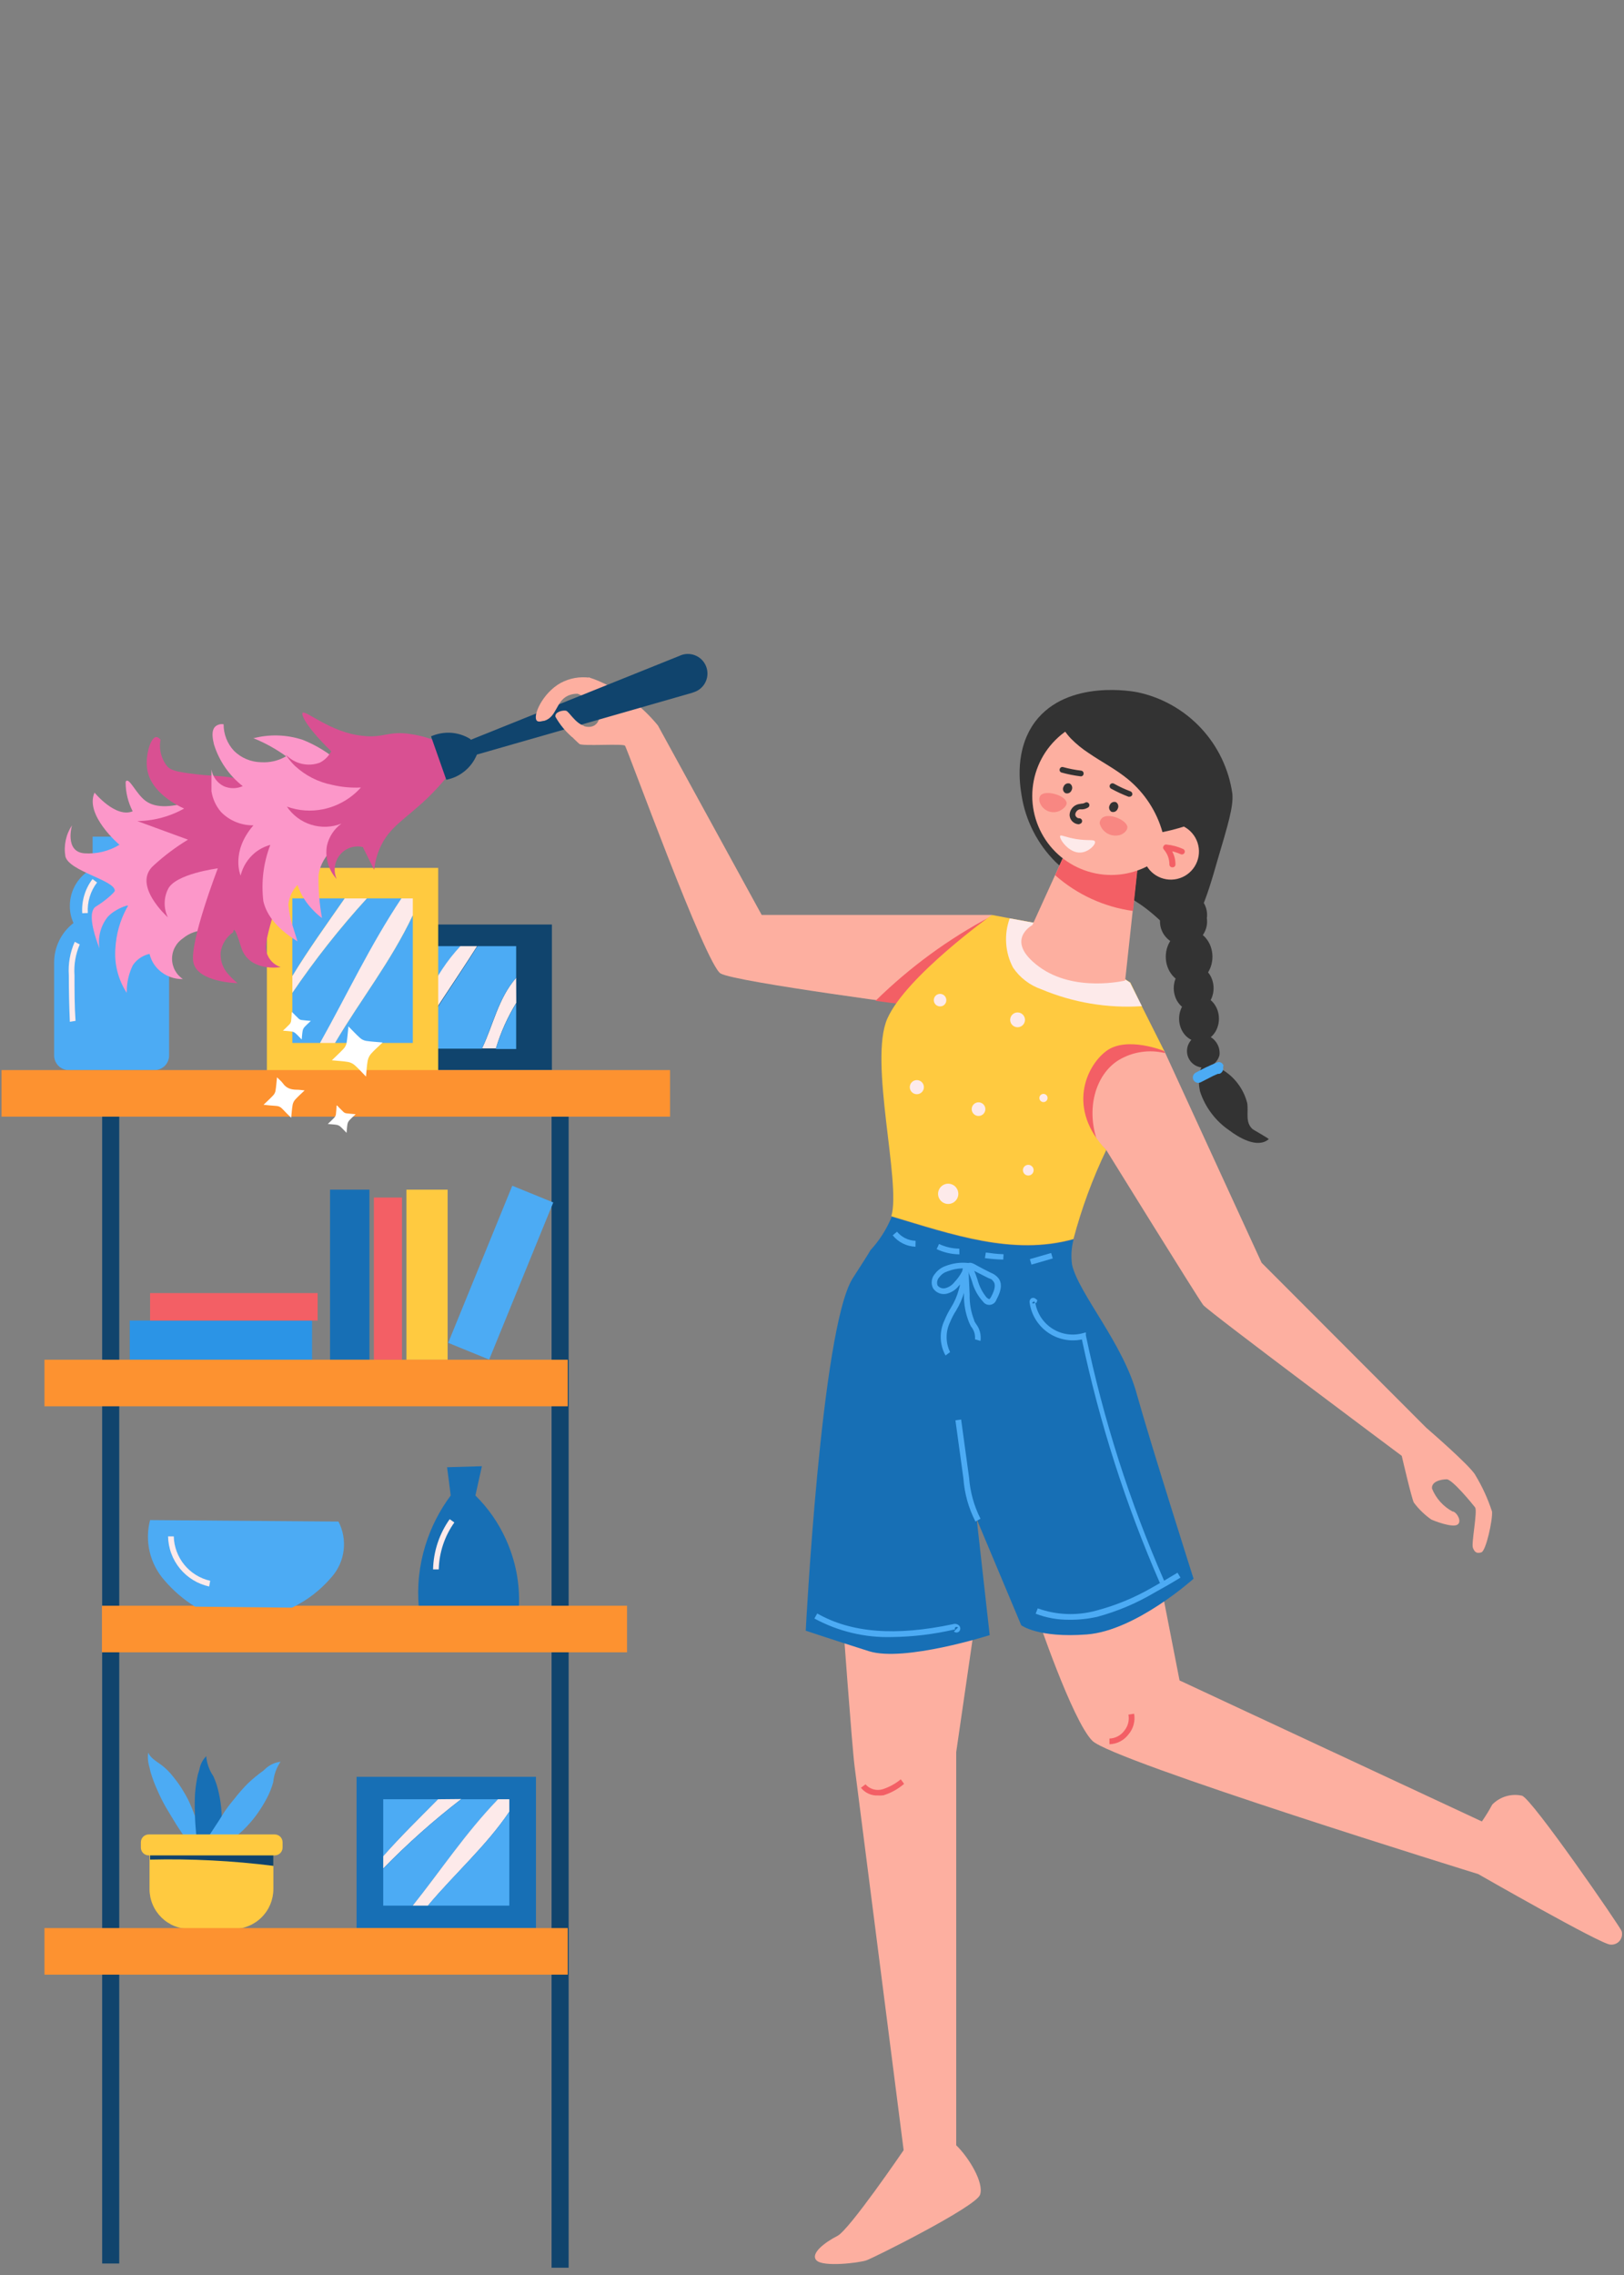 <svg xmlns="http://www.w3.org/2000/svg" xmlns:xlink="http://www.w3.org/1999/xlink" width="500" zoomAndPan="magnify" viewBox="0 0 375 525" height="700" preserveAspectRatio="xMidYMid meet" version="1.0"><rect x="0" y="0" width="375" height="525" fill="#808080" stroke="none"/><defs><clipPath id="9522e7ee5e"><path d="M 0.355 246 L 155 246 L 155 258 L 0.355 258 Z M 0.355 246 " clip-rule="nonzero"/></clipPath><clipPath id="7734ebecd2"><path d="M 239 365 L 374.641 365 L 374.641 449 L 239 449 Z M 239 365 " clip-rule="nonzero"/></clipPath><clipPath id="cd1a145b29"><path d="M 65 233 L 72 233 L 72 240 L 65 240 Z M 65 233 " clip-rule="nonzero"/></clipPath><clipPath id="941ad5655c"><path d="M 54.859 237.848 L 83.828 227.715 L 93.961 256.684 L 64.988 266.816 Z M 54.859 237.848 " clip-rule="nonzero"/></clipPath><clipPath id="55927d20d4"><path d="M 54.859 237.848 L 83.828 227.715 L 93.961 256.684 L 64.988 266.816 Z M 54.859 237.848 " clip-rule="nonzero"/></clipPath><clipPath id="5f07270ab5"><path d="M 75 255 L 83 255 L 83 262 L 75 262 Z M 75 255 " clip-rule="nonzero"/></clipPath><clipPath id="03685450e8"><path d="M 54.859 237.848 L 83.828 227.715 L 93.961 256.684 L 64.988 266.816 Z M 54.859 237.848 " clip-rule="nonzero"/></clipPath><clipPath id="9f9e258dc6"><path d="M 54.859 237.848 L 83.828 227.715 L 93.961 256.684 L 64.988 266.816 Z M 54.859 237.848 " clip-rule="nonzero"/></clipPath><clipPath id="5b061e402f"><path d="M 76 236 L 89 236 L 89 249 L 76 249 Z M 76 236 " clip-rule="nonzero"/></clipPath><clipPath id="09b28d7a66"><path d="M 54.859 237.848 L 83.828 227.715 L 93.961 256.684 L 64.988 266.816 Z M 54.859 237.848 " clip-rule="nonzero"/></clipPath><clipPath id="fbc44b9032"><path d="M 54.859 237.848 L 83.828 227.715 L 93.961 256.684 L 64.988 266.816 Z M 54.859 237.848 " clip-rule="nonzero"/></clipPath><clipPath id="785f711e26"><path d="M 60 248 L 71 248 L 71 258 L 60 258 Z M 60 248 " clip-rule="nonzero"/></clipPath><clipPath id="f80e68a981"><path d="M 54.859 237.848 L 83.828 227.715 L 93.961 256.684 L 64.988 266.816 Z M 54.859 237.848 " clip-rule="nonzero"/></clipPath><clipPath id="a062f90e7e"><path d="M 54.859 237.848 L 83.828 227.715 L 93.961 256.684 L 64.988 266.816 Z M 54.859 237.848 " clip-rule="nonzero"/></clipPath></defs><path fill="#10446d" d="M 72.059 213.348 L 127.441 213.348 L 127.441 246.941 L 72.059 246.941 Z M 72.059 213.348 " fill-opacity="1" fill-rule="nonzero"/><path fill="#4cabf4" d="M 80.285 218.344 L 80.285 242 L 93.43 242 C 96.82 233.613 100.184 224.965 106.387 218.344 Z M 80.285 218.344 " fill-opacity="1" fill-rule="nonzero"/><path fill="#fdeaea" d="M 106.309 218.344 C 100.105 224.914 96.742 233.562 93.352 242 L 94.98 242 C 99.578 234.113 105.203 226.227 110.172 218.344 Z M 106.309 218.344 " fill-opacity="1" fill-rule="nonzero"/><path fill="#fdeaea" d="M 119.188 225.625 C 115.008 230.461 113.93 236.48 111.301 241.945 L 114.508 241.945 C 115.621 238.238 117.191 234.734 119.215 231.434 Z M 119.188 225.625 " fill-opacity="1" fill-rule="nonzero"/><path fill="#4cabf4" d="M 119.188 231.562 C 117.164 234.863 115.594 238.367 114.484 242.078 L 119.188 242.078 Z M 119.188 231.562 " fill-opacity="1" fill-rule="nonzero"/><path fill="#4cabf4" d="M 119.188 225.625 L 119.188 218.344 L 110.25 218.344 C 105.281 226.227 99.738 234.113 95.059 242 L 111.277 242 C 113.852 236.48 115.008 230.461 119.188 225.625 Z M 119.188 225.625 " fill-opacity="1" fill-rule="nonzero"/><path fill="#ffca40" d="M 61.625 200.285 L 101.184 200.285 L 101.184 247.73 L 61.625 247.73 Z M 61.625 200.285 " fill-opacity="1" fill-rule="nonzero"/><path fill="#4cabf4" d="M 67.512 207.328 L 67.512 225.254 C 71.246 219.105 75.527 213.191 79.602 207.328 Z M 67.512 207.328 " fill-opacity="1" fill-rule="nonzero"/><path fill="#fdeaea" d="M 79.602 207.328 C 75.527 213.191 71.246 219.105 67.512 225.254 L 67.512 229.145 C 72.73 221.461 78.469 214.191 84.73 207.328 Z M 79.602 207.328 " fill-opacity="1" fill-rule="nonzero"/><path fill="#4cabf4" d="M 92.797 207.328 L 84.73 207.328 C 78.469 214.191 72.73 221.461 67.512 229.145 L 67.512 240.684 L 73.953 240.684 C 80.234 229.566 85.57 218.133 92.797 207.328 Z M 92.797 207.328 " fill-opacity="1" fill-rule="nonzero"/><path fill="#fdeaea" d="M 95.32 207.328 L 92.691 207.328 C 85.465 218.133 80.129 229.566 73.898 240.684 L 77.371 240.684 C 83.23 230.75 90.25 221.969 95.32 211.246 Z M 95.32 207.328 " fill-opacity="1" fill-rule="nonzero"/><path fill="#4cabf4" d="M 95.32 211.246 C 90.25 221.969 83.23 230.75 77.371 240.684 L 95.32 240.684 Z M 95.32 211.246 " fill-opacity="1" fill-rule="nonzero"/><path fill="#176fb5" d="M 82.336 410.035 L 123.762 410.035 L 123.762 444.938 L 82.336 444.938 Z M 82.336 410.035 " fill-opacity="1" fill-rule="nonzero"/><path fill="#4cabf4" d="M 88.488 415.211 L 88.488 428.355 C 92.402 423.832 96.871 419.469 101.156 415.211 Z M 88.488 415.211 " fill-opacity="1" fill-rule="nonzero"/><path fill="#fdeaea" d="M 101.156 415.211 C 96.871 419.523 92.402 423.887 88.488 428.355 L 88.488 431.191 C 94.121 425.422 100.129 420.078 106.52 415.16 Z M 101.156 415.211 " fill-opacity="1" fill-rule="nonzero"/><path fill="#4cabf4" d="M 114.98 415.211 L 106.52 415.211 C 100.129 420.129 94.121 425.477 88.488 431.246 L 88.488 439.762 L 95.297 439.762 C 101.812 431.559 107.41 423.176 114.98 415.211 Z M 114.98 415.211 " fill-opacity="1" fill-rule="nonzero"/><path fill="#fdeaea" d="M 117.609 415.211 L 114.98 415.211 C 107.41 423.098 101.84 431.559 95.297 439.762 L 98.816 439.762 C 104.941 432.43 112.301 425.961 117.609 418.078 Z M 117.609 415.211 " fill-opacity="1" fill-rule="nonzero"/><path fill="#4cabf4" d="M 117.609 418.078 C 112.352 425.961 104.941 432.43 98.816 439.762 L 117.609 439.762 Z M 117.609 418.078 " fill-opacity="1" fill-rule="nonzero"/><path fill="#10446d" d="M 23.59 256.719 L 27.535 256.719 L 27.535 522.348 L 23.59 522.348 Z M 23.59 256.719 " fill-opacity="1" fill-rule="nonzero"/><path fill="#10446d" d="M 127.363 257.691 L 131.305 257.691 L 131.305 523.32 L 127.363 523.32 Z M 127.363 257.691 " fill-opacity="1" fill-rule="nonzero"/><path fill="#176fb5" d="M 116.797 355.18 C 115.074 351.395 112.734 348.039 109.777 345.113 L 111.277 338.355 L 103.234 338.594 C 103.523 340.773 103.812 342.957 104.074 345.113 C 101.457 348.629 99.504 352.484 98.211 356.676 C 96.773 361.352 96.273 366.129 96.715 371 L 119.816 371 C 120.09 365.484 119.082 360.207 116.797 355.18 Z M 116.797 355.18 " fill-opacity="1" fill-rule="nonzero"/><path fill="#fdeaea" d="M 101.312 362.172 L 100 362.172 C 100.047 360.09 100.398 358.062 101.051 356.086 C 101.707 354.113 102.633 352.277 103.836 350.578 L 104.914 351.34 C 103.785 352.926 102.914 354.641 102.301 356.484 C 101.688 358.332 101.359 360.227 101.312 362.172 Z M 101.312 362.172 " fill-opacity="1" fill-rule="nonzero"/><path fill="#4cabf4" d="M 34.367 212.98 C 34.938 211.727 35.219 210.414 35.211 209.039 C 35.215 208.145 35.094 207.27 34.855 206.406 C 34.617 205.547 34.266 204.734 33.801 203.973 C 33.34 203.211 32.777 202.523 32.125 201.914 C 31.473 201.305 30.746 200.797 29.953 200.391 L 29.953 193.082 L 21.383 193.082 L 21.383 200.418 C 20.59 200.824 19.863 201.332 19.211 201.941 C 18.559 202.551 18 203.234 17.535 204 C 17.07 204.762 16.719 205.574 16.48 206.434 C 16.242 207.293 16.125 208.172 16.129 209.066 C 16.117 210.441 16.398 211.754 16.969 213.008 C 16.27 213.547 15.641 214.16 15.086 214.844 C 14.527 215.527 14.055 216.266 13.668 217.059 C 13.281 217.852 12.988 218.68 12.789 219.539 C 12.594 220.398 12.496 221.273 12.5 222.152 L 12.5 243.551 C 12.496 243.996 12.578 244.43 12.75 244.844 C 12.918 245.262 13.16 245.629 13.477 245.945 C 13.793 246.266 14.156 246.508 14.57 246.68 C 14.984 246.855 15.414 246.941 15.863 246.941 L 35.684 246.941 C 36.133 246.941 36.562 246.855 36.977 246.68 C 37.391 246.508 37.754 246.266 38.07 245.945 C 38.387 245.629 38.629 245.262 38.797 244.844 C 38.969 244.43 39.051 243.996 39.047 243.551 L 39.047 222.129 C 39.039 221.238 38.926 220.359 38.715 219.492 C 38.5 218.625 38.191 217.797 37.785 217.004 C 37.379 216.211 36.887 215.473 36.309 214.793 C 35.734 214.113 35.086 213.512 34.367 212.98 Z M 34.367 212.98 " fill-opacity="1" fill-rule="nonzero"/><path fill="#fdeaea" d="M 18.992 210.746 C 18.898 209.332 19.055 207.949 19.465 206.59 C 19.871 205.234 20.5 203.992 21.359 202.863 L 22.41 203.648 C 21.641 204.656 21.074 205.766 20.707 206.98 C 20.34 208.191 20.199 209.43 20.281 210.695 Z M 18.992 210.746 " fill-opacity="1" fill-rule="nonzero"/><path fill="#fdeaea" d="M 16.129 235.797 C 15.969 232.246 15.891 228.645 15.891 225.07 C 15.715 222.383 16.172 219.809 17.258 217.344 L 18.414 217.949 C 17.438 220.227 17.035 222.602 17.203 225.07 C 17.203 228.621 17.203 232.223 17.441 235.586 Z M 16.129 235.797 " fill-opacity="1" fill-rule="nonzero"/><path fill="#4cabf4" d="M 118.293 273.629 L 127.758 277.492 L 112.953 313.75 L 103.488 309.887 Z M 118.293 273.629 " fill-opacity="1" fill-rule="nonzero"/><path fill="#ffca40" d="M 93.848 274.539 L 103.363 274.539 L 103.363 313.781 L 93.848 313.781 Z M 93.848 274.539 " fill-opacity="1" fill-rule="nonzero"/><path fill="#f35f65" d="M 86.332 276.352 L 92.824 276.352 L 92.824 313.781 L 86.332 313.781 Z M 86.332 276.352 " fill-opacity="1" fill-rule="nonzero"/><path fill="#176fb5" d="M 76.211 274.539 L 85.309 274.539 L 85.309 313.781 L 76.211 313.781 Z M 76.211 274.539 " fill-opacity="1" fill-rule="nonzero"/><path fill="#2b94e6" d="M 29.953 304.738 L 72.059 304.738 L 72.059 313.781 L 29.953 313.781 Z M 29.953 304.738 " fill-opacity="1" fill-rule="nonzero"/><path fill="#f35f65" d="M 34.656 298.406 L 73.348 298.406 L 73.348 304.738 L 34.656 304.738 Z M 34.656 298.406 " fill-opacity="1" fill-rule="nonzero"/><path fill="#4cabf4" d="M 34.527 407.879 C 34.168 406.754 34.066 405.605 34.211 404.434 C 34.762 405.75 36.184 406.484 37.34 407.352 C 38.328 408.117 39.203 408.992 39.965 409.98 C 40.863 411.062 41.672 412.211 42.387 413.426 C 43.125 414.621 43.758 415.875 44.277 417.184 C 44.824 418.477 45.277 419.797 45.645 421.152 C 45.992 422.527 46.246 423.922 46.406 425.332 L 46.406 426.355 C 46.445 426.672 46.445 426.988 46.406 427.301 C 46.406 427.75 45.828 427.59 45.539 427.434 C 45.051 427.18 44.656 426.82 44.355 426.355 L 43.094 424.57 C 42.227 423.332 41.387 422.125 40.598 420.863 C 39.809 419.602 39.02 418.234 38.312 417.078 C 37.582 415.801 36.922 414.484 36.34 413.137 C 35.73 411.793 35.211 410.418 34.789 409.008 Z M 34.527 407.879 " fill-opacity="1" fill-rule="nonzero"/><path fill="#176fb5" d="M 46.039 408.379 C 46.242 407.18 46.77 406.148 47.617 405.277 C 47.77 406.961 48.32 408.504 49.27 409.902 C 49.836 411.152 50.254 412.449 50.531 413.793 C 50.871 415.289 51.082 416.805 51.164 418.34 C 51.281 419.828 51.281 421.316 51.164 422.809 C 50.992 424.234 50.703 425.637 50.297 427.012 C 49.922 428.391 49.422 429.723 48.797 431.008 L 48.324 431.953 C 48.168 432.191 48.062 432.559 47.824 432.742 C 47.59 432.926 47.062 432.586 46.852 432.27 C 46.504 431.742 46.293 431.164 46.223 430.535 C 46.09 429.746 45.984 428.934 45.879 428.145 C 45.645 426.539 45.461 424.91 45.301 423.309 C 45.145 421.703 45.039 420.125 45.012 418.574 C 44.941 417.008 44.949 415.438 45.039 413.871 C 45.16 412.348 45.387 410.84 45.723 409.352 C 45.855 409.086 45.934 408.613 46.039 408.379 Z M 46.039 408.379 " fill-opacity="1" fill-rule="nonzero"/><path fill="#4cabf4" d="M 61.598 407.906 C 62.531 407.152 63.59 406.703 64.777 406.562 C 63.816 407.98 63.254 409.539 63.098 411.242 C 62.734 412.57 62.227 413.84 61.574 415.055 C 60.855 416.414 60.039 417.707 59.129 418.945 C 58.238 420.145 57.254 421.266 56.184 422.309 C 55.145 423.277 54.031 424.152 52.848 424.938 C 51.66 425.73 50.414 426.422 49.113 427.012 L 48.141 427.434 C 47.867 427.582 47.578 427.676 47.273 427.723 C 46.828 427.723 46.801 427.117 46.828 426.723 C 46.906 426.105 47.117 425.535 47.457 425.016 L 48.719 422.938 C 49.586 421.574 50.48 420.312 51.348 418.863 C 52.215 417.418 53.188 416.238 54.16 415.055 C 55.117 413.828 56.141 412.664 57.234 411.559 C 58.359 410.496 59.551 409.512 60.809 408.613 Z M 61.598 407.906 " fill-opacity="1" fill-rule="nonzero"/><path fill="#ffca40" d="M 34.527 424.754 L 63.125 424.754 L 63.125 435.922 C 63.125 436.531 63.062 437.129 62.945 437.723 C 62.828 438.316 62.652 438.895 62.422 439.453 C 62.188 440.016 61.906 440.547 61.566 441.051 C 61.23 441.555 60.848 442.02 60.422 442.445 C 59.992 442.875 59.527 443.258 59.023 443.594 C 58.52 443.93 57.988 444.215 57.43 444.445 C 56.867 444.68 56.293 444.855 55.695 444.973 C 55.102 445.09 54.504 445.148 53.898 445.148 L 43.883 445.148 C 43.273 445.156 42.668 445.105 42.066 444.996 C 41.469 444.883 40.883 444.715 40.316 444.488 C 39.75 444.262 39.215 443.98 38.703 443.645 C 38.191 443.312 37.719 442.93 37.285 442.504 C 36.848 442.074 36.461 441.609 36.117 441.105 C 35.773 440.598 35.484 440.066 35.25 439.504 C 35.012 438.941 34.832 438.359 34.711 437.762 C 34.59 437.164 34.527 436.559 34.527 435.949 Z M 34.527 424.754 " fill-opacity="1" fill-rule="nonzero"/><path fill="#10446d" d="M 63.125 424.754 L 34.656 424.754 L 34.656 429.141 C 44.184 428.914 53.672 429.398 63.125 430.586 Z M 63.125 424.754 " fill-opacity="1" fill-rule="nonzero"/><path fill="#ffca40" d="M 34.344 423.332 L 63.438 423.332 C 63.68 423.332 63.91 423.379 64.133 423.473 C 64.355 423.562 64.551 423.695 64.723 423.863 C 64.891 424.035 65.023 424.23 65.113 424.453 C 65.207 424.676 65.254 424.906 65.254 425.148 L 65.254 426.355 C 65.254 426.598 65.207 426.828 65.113 427.051 C 65.023 427.273 64.891 427.469 64.723 427.637 C 64.551 427.809 64.355 427.941 64.133 428.031 C 63.91 428.125 63.68 428.168 63.438 428.168 L 34.344 428.168 C 34.102 428.168 33.871 428.125 33.648 428.031 C 33.426 427.941 33.23 427.809 33.059 427.637 C 32.891 427.469 32.758 427.273 32.668 427.051 C 32.574 426.828 32.527 426.598 32.527 426.355 L 32.527 425.148 C 32.527 424.906 32.574 424.676 32.668 424.453 C 32.758 424.23 32.891 424.035 33.059 423.863 C 33.23 423.695 33.426 423.562 33.648 423.473 C 33.871 423.379 34.102 423.332 34.344 423.332 Z M 34.344 423.332 " fill-opacity="1" fill-rule="nonzero"/><path fill="#fd9230" d="M 10.266 313.781 L 131.094 313.781 L 131.094 324.531 L 10.266 324.531 Z M 10.266 313.781 " fill-opacity="1" fill-rule="nonzero"/><path fill="#fd9230" d="M 23.539 370.555 L 144.789 370.555 L 144.789 381.305 L 23.539 381.305 Z M 23.539 370.555 " fill-opacity="1" fill-rule="nonzero"/><path fill="#fd9230" d="M 10.266 444.938 L 131.094 444.938 L 131.094 455.688 L 10.266 455.688 Z M 10.266 444.938 " fill-opacity="1" fill-rule="nonzero"/><g clip-path="url(#9522e7ee5e)"><path fill="#fd9230" d="M 0.355 246.941 L 154.723 246.941 L 154.723 257.691 L 0.355 257.691 Z M 0.355 246.941 " fill-opacity="1" fill-rule="nonzero"/></g><path fill="#4cabf4" d="M 34.656 350.789 C 34.34 351.996 34.176 353.227 34.16 354.477 C 34.148 355.727 34.285 356.957 34.578 358.172 C 34.871 359.387 35.305 360.551 35.883 361.656 C 36.461 362.766 37.164 363.785 37.996 364.719 C 40.031 367.098 42.379 369.113 45.039 370.766 L 67.434 371 C 70.977 369.285 74.027 366.93 76.582 363.93 C 77.34 363.066 77.957 362.109 78.43 361.062 C 78.898 360.012 79.207 358.918 79.348 357.773 C 79.488 356.633 79.457 355.496 79.254 354.363 C 79.051 353.23 78.688 352.152 78.156 351.129 Z M 34.656 350.789 " fill-opacity="1" fill-rule="nonzero"/><path fill="#fdeaea" d="M 48.301 366.113 C 47.641 365.969 47 365.77 46.375 365.52 C 45.75 365.27 45.148 364.969 44.574 364.617 C 44 364.262 43.457 363.867 42.949 363.422 C 42.441 362.98 41.973 362.5 41.547 361.977 C 41.117 361.457 40.738 360.906 40.402 360.32 C 40.066 359.734 39.785 359.125 39.551 358.492 C 39.316 357.863 39.141 357.215 39.016 356.551 C 38.891 355.891 38.824 355.223 38.809 354.547 L 40.125 354.547 C 40.141 355.145 40.203 355.734 40.316 356.32 C 40.434 356.906 40.594 357.477 40.801 358.035 C 41.008 358.594 41.262 359.133 41.559 359.648 C 41.855 360.164 42.195 360.656 42.57 361.117 C 42.949 361.578 43.363 362.004 43.812 362.395 C 44.262 362.789 44.738 363.141 45.246 363.453 C 45.754 363.766 46.285 364.035 46.836 364.262 C 47.387 364.488 47.953 364.668 48.535 364.797 Z M 48.301 366.113 " fill-opacity="1" fill-rule="nonzero"/><path fill="#fdafa0" d="M 268.852 242.523 L 291.324 291.414 L 329.328 329.473 C 329.328 329.473 339.633 338.355 340.684 340.434 C 342.289 343.078 343.566 345.875 344.523 348.816 C 344.707 350.738 343.129 357.887 342.078 358.227 C 341.027 358.57 340.5 358.227 340.105 357.176 C 339.711 356.125 341.238 348.66 340.605 347.844 C 339.977 347.031 335.348 341.379 334.062 341.379 C 332.773 341.379 330.461 341.879 330.672 343.535 C 331.129 344.656 331.762 345.668 332.57 346.57 C 333.375 347.473 334.312 348.211 335.375 348.793 C 336.297 348.793 337.742 351.156 336.504 351.867 C 335.27 352.578 331.062 350.945 330.461 350.633 C 328.922 349.543 327.59 348.25 326.465 346.742 C 325.938 345.715 323.68 335.965 323.68 335.965 C 323.68 335.965 278.969 302.609 277.84 301.164 C 276.707 299.719 255.445 265.391 255.445 265.391 L 242.695 253.09 L 252.105 237.32 L 261.988 236.977 Z M 268.852 242.523 " fill-opacity="1" fill-rule="nonzero"/><path fill="#f35f65" d="M 269.008 243.023 L 268.852 242.629 L 261.988 237.164 L 252.105 237.504 L 242.695 253.273 L 253.551 263.789 C 250.633 256.086 252.895 248.02 258.285 244.652 C 259.895 243.684 261.625 243.059 263.484 242.777 C 265.34 242.496 267.184 242.578 269.008 243.023 Z M 269.008 243.023 " fill-opacity="1" fill-rule="nonzero"/><path fill="#fdafa0" d="M 194.52 372.445 C 194.52 372.445 196.727 402.91 197.332 407.617 C 197.934 412.32 208.66 496.191 208.66 496.191 C 208.66 496.191 196.121 514.594 193.363 515.984 C 190.602 517.379 186.973 520.059 188.551 521.637 C 190.129 523.215 198.355 522.188 200.012 521.637 C 201.668 521.086 225.297 509.281 226.297 506.496 C 227.293 503.711 223.668 497.824 220.801 495.062 L 220.801 404.328 L 225.191 374.102 Z M 194.52 372.445 " fill-opacity="1" fill-rule="nonzero"/><g clip-path="url(#7734ebecd2)"><path fill="#fdafa0" d="M 239.305 372.445 C 239.305 372.445 247.586 397.074 252.238 401.727 C 256.891 406.379 341.34 432.48 341.34 432.48 C 341.34 432.48 369.754 448.75 371.832 448.75 C 372.031 448.773 372.23 448.77 372.43 448.746 C 372.629 448.719 372.82 448.668 373.008 448.594 C 373.195 448.52 373.371 448.426 373.535 448.309 C 373.699 448.191 373.844 448.055 373.973 447.902 C 374.105 447.75 374.215 447.582 374.301 447.402 C 374.391 447.223 374.457 447.031 374.5 446.836 C 374.543 446.641 374.559 446.441 374.551 446.238 C 374.547 446.039 374.516 445.844 374.461 445.648 C 373.934 444.359 353.801 415.16 351.461 414.398 C 350.848 414.258 350.227 414.199 349.598 414.223 C 348.969 414.246 348.352 414.344 347.75 414.523 C 347.148 414.703 346.578 414.957 346.039 415.281 C 345.5 415.609 345.012 415.996 344.574 416.445 C 343.855 417.793 343.059 419.09 342.184 420.336 L 272.371 387.797 L 267.98 365.324 Z M 239.305 372.445 " fill-opacity="1" fill-rule="nonzero"/></g><path fill="#fdafa0" d="M 175.883 211.141 L 151.91 167.402 C 148.273 162.98 143.832 159.613 138.586 157.312 C 137.719 156.918 136.852 156.602 135.957 156.312 C 135.5 156.891 135.055 157.52 134.617 158.203 C 134.195 158.82 133.809 159.461 133.461 160.125 C 135.246 160.902 136.883 161.918 138.375 163.172 C 138.742 164.066 138.848 167.641 136.035 167.746 C 133.223 167.852 131.516 164.172 130.699 164.012 C 129.887 163.855 128.07 164.25 128.254 165.406 C 128.438 166.562 133.117 171.137 133.801 171.688 C 134.484 172.242 143.816 171.559 144.316 172.082 C 144.816 172.609 162.949 222.652 166.395 224.652 C 169.836 226.648 215.125 232.535 215.125 232.535 L 229.027 211.141 Z M 175.883 211.141 " fill-opacity="1" fill-rule="nonzero"/><path fill="#f35f65" d="M 228.793 211.484 C 218.977 216.688 210.102 223.184 202.168 230.961 C 209.5 231.957 215.047 232.641 215.047 232.641 Z M 228.793 211.484 " fill-opacity="1" fill-rule="nonzero"/><path fill="#ffca40" d="M 268.852 242.551 C 268.852 242.551 260.176 239.004 255.445 242.551 C 250.715 246.098 246.375 255.93 255.445 265.391 C 252.277 271.996 249.754 278.84 247.875 285.918 C 233.891 289.809 219.855 284.844 205.82 280.664 C 208.133 272.988 200.562 244.836 204.898 235.059 C 209.238 225.281 229.027 211.141 229.027 211.141 L 233.234 211.93 L 240.566 213.27 L 261.016 226.754 L 263.645 232.195 Z M 268.852 242.551 " fill-opacity="1" fill-rule="nonzero"/><path fill="#176fb5" d="M 262.543 321.875 C 259.387 310.047 249.137 298.613 247.559 291.914 C 247.27 289.926 247.383 287.965 247.902 286.023 C 233.891 289.914 219.855 284.945 205.848 280.77 C 205.859 280.82 205.859 280.871 205.848 280.926 C 204.676 283.746 203.055 286.277 200.984 288.523 C 200.984 288.523 200.984 288.68 196.832 295.094 C 189.602 306.922 186.055 376.312 186.055 376.312 C 186.055 376.312 192.492 378.465 200.641 381.043 C 208.789 383.617 228.531 377.336 228.531 377.336 L 225.535 350.578 L 235.809 375.051 C 235.809 375.051 239.676 378.047 250.977 377.18 C 262.277 376.312 275.605 364.324 275.605 364.324 C 275.605 364.324 265.828 333.598 262.543 321.875 Z M 262.543 321.875 " fill-opacity="1" fill-rule="nonzero"/><path fill="#10446d" d="M 159.797 159.887 L 109.855 174.211 C 109.629 174.277 109.402 174.297 109.168 174.273 C 108.934 174.25 108.711 174.184 108.504 174.078 C 108.293 173.969 108.113 173.828 107.957 173.648 C 107.805 173.473 107.688 173.27 107.609 173.051 C 107.535 172.828 107.5 172.598 107.512 172.363 C 107.52 172.129 107.574 171.902 107.668 171.688 C 107.766 171.477 107.898 171.285 108.066 171.121 C 108.238 170.957 108.43 170.832 108.648 170.742 L 156.852 151.371 C 157.133 151.234 157.422 151.129 157.723 151.051 C 158.023 150.977 158.328 150.93 158.637 150.914 C 158.945 150.902 159.254 150.918 159.559 150.969 C 159.867 151.02 160.164 151.098 160.453 151.211 C 160.742 151.32 161.02 151.461 161.281 151.625 C 161.539 151.793 161.781 151.984 162.004 152.203 C 162.227 152.422 162.422 152.656 162.594 152.914 C 162.766 153.172 162.91 153.445 163.027 153.734 C 163.145 154.02 163.23 154.316 163.285 154.621 C 163.344 154.926 163.367 155.234 163.359 155.543 C 163.352 155.855 163.312 156.16 163.242 156.461 C 163.172 156.762 163.07 157.055 162.938 157.336 C 162.809 157.617 162.652 157.883 162.465 158.133 C 162.281 158.379 162.07 158.605 161.84 158.812 C 161.609 159.02 161.359 159.199 161.09 159.352 C 160.82 159.508 160.539 159.633 160.242 159.73 Z M 159.797 159.887 " fill-opacity="1" fill-rule="nonzero"/><path fill="#4cabf4" d="M 211.391 287.707 C 210.367 287.668 209.398 287.418 208.48 286.961 C 207.562 286.5 206.781 285.875 206.137 285.078 L 207.133 284.238 C 207.664 284.879 208.301 285.383 209.051 285.75 C 209.797 286.117 210.586 286.312 211.418 286.34 Z M 211.391 287.707 " fill-opacity="1" fill-rule="nonzero"/><path fill="#4cabf4" d="M 221.539 289.469 C 219.699 289.445 217.945 289.043 216.281 288.258 L 216.832 287.074 C 218.316 287.77 219.875 288.129 221.512 288.152 Z M 221.539 289.469 " fill-opacity="1" fill-rule="nonzero"/><path fill="#4cabf4" d="M 231.656 290.676 C 230.242 290.645 228.828 290.527 227.426 290.336 L 227.637 289.047 C 228.977 289.23 230.266 289.391 231.734 289.441 Z M 231.656 290.676 " fill-opacity="1" fill-rule="nonzero"/><path fill="#4cabf4" d="M 238.176 291.832 L 237.809 290.57 L 242.723 289.152 L 243.09 290.414 Z M 238.176 291.832 " fill-opacity="1" fill-rule="nonzero"/><path fill="#4cabf4" d="M 218.332 312.809 C 217.988 312.191 217.723 311.539 217.539 310.859 C 217.352 310.176 217.246 309.484 217.227 308.777 C 217.207 308.07 217.27 307.371 217.418 306.68 C 217.562 305.988 217.789 305.324 218.094 304.688 C 218.504 303.684 218.996 302.719 219.566 301.797 C 220.371 300.508 220.977 299.133 221.379 297.668 C 221.508 297.246 221.613 296.816 221.695 296.379 C 221.613 296.508 221.516 296.621 221.406 296.723 C 220.719 297.598 219.844 298.191 218.777 298.508 C 218.469 298.602 218.156 298.641 217.836 298.629 C 217.516 298.621 217.203 298.559 216.902 298.449 C 216.602 298.336 216.328 298.18 216.078 297.98 C 215.828 297.777 215.613 297.543 215.441 297.273 C 215.176 296.727 215.082 296.152 215.164 295.551 C 215.246 294.949 215.488 294.418 215.887 293.961 C 216.527 293.105 217.352 292.504 218.359 292.148 C 220.055 291.496 221.809 291.266 223.613 291.465 C 224.168 291.309 224.586 291.465 225.77 292.148 C 226.402 292.516 227.348 292.988 228.766 293.699 C 229.449 293.953 230.027 294.355 230.5 294.91 C 231.738 296.461 230.844 298.508 230.082 299.93 C 229.98 300.234 229.809 300.492 229.566 300.703 C 229.324 300.914 229.043 301.047 228.727 301.102 C 228.41 301.156 228.102 301.129 227.801 301.012 C 227.504 300.895 227.254 300.711 227.059 300.453 C 225.781 299.07 224.906 297.469 224.43 295.645 C 224.188 294.918 223.906 294.211 223.59 293.516 C 223.512 293.613 223.449 293.719 223.402 293.832 C 223.402 294.016 223.402 294.25 223.402 294.488 C 223.254 295.688 223.016 296.871 222.695 298.035 C 222.242 299.602 221.594 301.086 220.75 302.48 C 220.207 303.309 219.754 304.188 219.383 305.105 C 218.852 306.199 218.586 307.352 218.586 308.562 C 218.586 309.777 218.852 310.93 219.383 312.02 Z M 224.953 293.254 C 225.191 293.777 225.43 294.438 225.691 295.223 C 226.094 296.781 226.805 298.184 227.82 299.43 C 228.293 299.824 228.449 299.797 228.477 299.797 C 228.504 299.797 228.766 299.457 228.844 299.297 C 229.766 297.59 229.949 296.406 229.398 295.723 C 228.844 295.039 228.949 295.277 228.109 294.883 L 225.059 293.332 Z M 222.328 292.699 C 221.109 292.711 219.938 292.938 218.805 293.383 C 218.031 293.629 217.398 294.074 216.91 294.727 C 216.664 294.977 216.5 295.277 216.426 295.625 C 216.348 295.969 216.371 296.309 216.492 296.645 C 216.711 296.926 216.992 297.121 217.332 297.23 C 217.672 297.34 218.016 297.348 218.359 297.25 C 219.207 297.008 219.898 296.531 220.434 295.828 C 221.129 295.094 221.707 294.281 222.168 293.383 Z M 222.328 292.699 " fill-opacity="1" fill-rule="nonzero"/><path fill="#4cabf4" d="M 226.402 309.445 L 225.141 309.074 C 225.227 307.965 224.918 306.973 224.219 306.105 C 224.055 305.809 223.906 305.5 223.773 305.188 C 222.938 303.102 222.543 300.938 222.59 298.695 L 222.352 293.594 L 223.668 293.594 L 223.902 298.695 C 223.848 300.762 224.199 302.762 224.953 304.688 C 224.953 304.977 225.246 305.266 225.402 305.555 C 225.82 306.109 226.113 306.727 226.289 307.398 C 226.461 308.074 226.5 308.754 226.402 309.445 Z M 226.402 309.445 " fill-opacity="1" fill-rule="nonzero"/><path fill="#4cabf4" d="M 267.852 365.352 C 259.938 347.211 253.93 328.461 249.82 309.102 C 249.145 309.242 248.461 309.316 247.77 309.316 C 247.078 309.32 246.395 309.25 245.719 309.109 C 245.043 308.973 244.387 308.766 243.754 308.492 C 243.117 308.219 242.52 307.883 241.953 307.488 C 241.387 307.09 240.867 306.641 240.395 306.137 C 239.922 305.633 239.504 305.086 239.145 304.5 C 238.781 303.91 238.484 303.289 238.25 302.641 C 238.016 301.988 237.852 301.324 237.754 300.641 C 237.684 300.273 237.781 299.957 238.043 299.691 C 238.199 299.57 238.375 299.508 238.57 299.508 C 238.766 299.508 238.941 299.57 239.098 299.691 L 239.543 300.035 L 239.332 300.664 L 239.07 300.664 C 239.172 301.27 239.332 301.859 239.559 302.43 C 239.785 303.004 240.066 303.543 240.402 304.055 C 240.742 304.57 241.133 305.039 241.57 305.469 C 242.008 305.902 242.484 306.281 243.004 306.609 C 243.523 306.941 244.07 307.211 244.645 307.426 C 245.219 307.641 245.812 307.793 246.418 307.883 C 247.027 307.973 247.637 308 248.25 307.961 C 248.863 307.922 249.465 307.82 250.055 307.656 L 250.738 307.473 L 250.738 308.156 C 254.816 327.668 260.844 346.559 268.824 364.824 Z M 238.148 300.008 L 238.727 300.297 L 238.309 300.691 C 238.398 300.766 238.504 300.805 238.621 300.805 C 238.742 300.805 238.848 300.766 238.938 300.691 C 238.953 300.621 238.953 300.551 238.938 300.48 Z M 238.148 300.008 " fill-opacity="1" fill-rule="nonzero"/><path fill="#4cabf4" d="M 225.242 351.129 C 223.637 347.988 222.711 344.66 222.457 341.145 L 220.617 327.766 L 221.934 327.578 L 223.773 340.984 C 224.023 344.32 224.902 347.484 226.402 350.473 Z M 225.242 351.129 " fill-opacity="1" fill-rule="nonzero"/><path fill="#fdeaea" d="M 263.672 232.195 C 259.695 232.453 255.742 232.25 251.812 231.59 C 247.883 230.926 244.082 229.824 240.41 228.277 C 239.086 227.816 237.871 227.16 236.762 226.309 C 235.648 225.453 234.703 224.445 233.918 223.285 C 232.996 221.531 232.469 219.664 232.336 217.688 C 232.203 215.711 232.477 213.793 233.156 211.93 L 240.488 213.27 L 260.938 226.754 Z M 263.672 232.195 " fill-opacity="1" fill-rule="nonzero"/><path fill="#fdeaea" d="M 213.336 250.883 C 213.336 251.098 213.297 251.309 213.215 251.508 C 213.129 251.707 213.012 251.883 212.859 252.035 C 212.707 252.188 212.531 252.305 212.332 252.387 C 212.133 252.473 211.926 252.512 211.707 252.512 C 211.492 252.512 211.285 252.473 211.086 252.387 C 210.883 252.305 210.707 252.188 210.555 252.035 C 210.402 251.883 210.285 251.707 210.203 251.508 C 210.121 251.309 210.078 251.098 210.078 250.883 C 210.078 250.668 210.121 250.457 210.203 250.258 C 210.285 250.059 210.402 249.883 210.555 249.73 C 210.707 249.578 210.883 249.461 211.086 249.379 C 211.285 249.293 211.492 249.254 211.707 249.254 C 211.926 249.254 212.133 249.293 212.332 249.379 C 212.531 249.461 212.707 249.578 212.859 249.73 C 213.012 249.883 213.129 250.059 213.215 250.258 C 213.297 250.457 213.336 250.668 213.336 250.883 Z M 213.336 250.883 " fill-opacity="1" fill-rule="nonzero"/><path fill="#fdeaea" d="M 236.68 235.348 C 236.68 235.574 236.633 235.793 236.547 236.004 C 236.461 236.211 236.336 236.398 236.176 236.559 C 236.016 236.719 235.832 236.84 235.625 236.926 C 235.414 237.016 235.195 237.059 234.969 237.059 C 234.742 237.059 234.523 237.016 234.316 236.926 C 234.105 236.84 233.922 236.719 233.762 236.559 C 233.602 236.398 233.477 236.211 233.391 236.004 C 233.305 235.793 233.262 235.574 233.262 235.348 C 233.262 235.121 233.305 234.902 233.391 234.695 C 233.477 234.484 233.602 234.301 233.762 234.141 C 233.922 233.98 234.105 233.855 234.316 233.77 C 234.523 233.684 234.742 233.641 234.969 233.641 C 235.195 233.641 235.414 233.684 235.625 233.77 C 235.832 233.855 236.016 233.98 236.176 234.141 C 236.336 234.301 236.461 234.484 236.547 234.695 C 236.633 234.902 236.68 235.121 236.68 235.348 Z M 236.68 235.348 " fill-opacity="1" fill-rule="nonzero"/><path fill="#fdeaea" d="M 238.676 270.043 C 238.676 270.207 238.645 270.367 238.582 270.516 C 238.52 270.668 238.43 270.801 238.312 270.918 C 238.199 271.035 238.062 271.121 237.914 271.184 C 237.762 271.246 237.605 271.277 237.441 271.277 C 237.277 271.277 237.117 271.246 236.969 271.184 C 236.816 271.121 236.684 271.035 236.566 270.918 C 236.449 270.801 236.363 270.668 236.297 270.516 C 236.234 270.367 236.203 270.207 236.203 270.043 C 236.203 269.879 236.234 269.723 236.297 269.57 C 236.363 269.418 236.449 269.285 236.566 269.172 C 236.684 269.055 236.816 268.965 236.969 268.902 C 237.117 268.84 237.277 268.809 237.441 268.809 C 237.605 268.809 237.762 268.84 237.914 268.902 C 238.062 268.965 238.199 269.055 238.312 269.172 C 238.43 269.285 238.52 269.418 238.582 269.57 C 238.645 269.723 238.676 269.879 238.676 270.043 Z M 238.676 270.043 " fill-opacity="1" fill-rule="nonzero"/><path fill="#fdeaea" d="M 221.273 275.25 C 221.309 275.578 221.277 275.902 221.176 276.215 C 221.074 276.531 220.91 276.812 220.688 277.059 C 220.465 277.309 220.203 277.496 219.902 277.633 C 219.598 277.77 219.281 277.836 218.949 277.836 C 218.617 277.836 218.301 277.77 217.996 277.633 C 217.695 277.496 217.43 277.309 217.211 277.059 C 216.988 276.812 216.824 276.531 216.723 276.215 C 216.621 275.902 216.586 275.578 216.621 275.25 C 216.652 274.961 216.734 274.688 216.867 274.434 C 216.996 274.176 217.172 273.949 217.387 273.758 C 217.602 273.562 217.844 273.414 218.113 273.312 C 218.383 273.207 218.66 273.156 218.949 273.156 C 219.238 273.156 219.516 273.207 219.785 273.312 C 220.055 273.414 220.297 273.562 220.512 273.758 C 220.727 273.949 220.902 274.176 221.031 274.434 C 221.164 274.688 221.246 274.961 221.273 275.25 Z M 221.273 275.25 " fill-opacity="1" fill-rule="nonzero"/><path fill="#fdeaea" d="M 241.883 253.539 C 241.844 253.766 241.734 253.953 241.559 254.102 C 241.383 254.25 241.18 254.328 240.949 254.328 C 240.719 254.328 240.516 254.25 240.34 254.102 C 240.16 253.953 240.055 253.766 240.016 253.539 C 239.992 253.398 240 253.266 240.035 253.129 C 240.074 252.996 240.137 252.875 240.227 252.77 C 240.316 252.664 240.426 252.582 240.551 252.523 C 240.676 252.465 240.809 252.434 240.949 252.434 C 241.09 252.434 241.223 252.465 241.348 252.523 C 241.473 252.582 241.582 252.664 241.672 252.77 C 241.762 252.875 241.824 252.996 241.863 253.129 C 241.898 253.266 241.906 253.398 241.883 253.539 Z M 241.883 253.539 " fill-opacity="1" fill-rule="nonzero"/><path fill="#fdeaea" d="M 218.516 230.801 C 218.52 230.996 218.484 231.18 218.414 231.359 C 218.34 231.539 218.234 231.695 218.102 231.832 C 217.965 231.969 217.805 232.074 217.629 232.145 C 217.449 232.215 217.262 232.25 217.07 232.246 C 216.879 232.246 216.695 232.211 216.516 232.137 C 216.34 232.062 216.184 231.961 216.047 231.824 C 215.91 231.688 215.809 231.531 215.734 231.355 C 215.66 231.176 215.625 230.992 215.625 230.801 C 215.625 230.609 215.66 230.426 215.734 230.25 C 215.809 230.07 215.91 229.914 216.047 229.781 C 216.184 229.645 216.34 229.539 216.516 229.465 C 216.695 229.395 216.879 229.355 217.07 229.355 C 217.262 229.355 217.445 229.395 217.621 229.465 C 217.801 229.539 217.957 229.645 218.094 229.781 C 218.227 229.914 218.332 230.07 218.406 230.25 C 218.48 230.426 218.516 230.609 218.516 230.801 Z M 218.516 230.801 " fill-opacity="1" fill-rule="nonzero"/><path fill="#fdeaea" d="M 227.531 255.957 C 227.531 256.164 227.492 256.367 227.41 256.559 C 227.332 256.754 227.219 256.922 227.07 257.07 C 226.922 257.219 226.75 257.332 226.559 257.414 C 226.363 257.492 226.164 257.531 225.953 257.531 C 225.746 257.531 225.543 257.492 225.352 257.414 C 225.156 257.332 224.988 257.219 224.84 257.07 C 224.691 256.922 224.578 256.754 224.496 256.559 C 224.418 256.367 224.375 256.164 224.375 255.957 C 224.375 255.746 224.418 255.547 224.496 255.352 C 224.578 255.16 224.691 254.988 224.84 254.84 C 224.988 254.691 225.156 254.578 225.352 254.5 C 225.543 254.418 225.746 254.379 225.953 254.379 C 226.164 254.379 226.363 254.418 226.559 254.5 C 226.75 254.578 226.922 254.691 227.07 254.84 C 227.219 254.988 227.332 255.16 227.41 255.352 C 227.492 255.547 227.531 255.746 227.531 255.957 Z M 227.531 255.957 " fill-opacity="1" fill-rule="nonzero"/><path fill="#4cabf4" d="M 205.977 377.781 C 202.855 377.871 199.773 377.551 196.73 376.824 C 193.691 376.098 190.797 374.988 188.051 373.5 L 188.711 372.344 C 196.594 376.836 206.844 377.598 220.039 374.812 C 220.574 374.648 221.047 374.754 221.461 375.129 C 221.645 375.316 221.738 375.547 221.738 375.812 C 221.738 376.078 221.645 376.305 221.461 376.496 C 221.293 376.648 221.094 376.727 220.867 376.727 C 220.641 376.727 220.441 376.648 220.277 376.496 L 221.223 375.574 C 221.133 375.488 221.023 375.441 220.895 375.441 C 220.766 375.441 220.656 375.488 220.566 375.574 C 220.496 375.637 220.457 375.715 220.457 375.812 C 220.457 375.906 220.496 375.984 220.566 376.047 C 220.566 376.047 220.566 376.047 220.355 376.047 C 215.625 377.141 210.832 377.719 205.977 377.781 Z M 205.977 377.781 " fill-opacity="1" fill-rule="nonzero"/><path fill="#4cabf4" d="M 246.852 373.789 C 244.195 373.809 241.629 373.344 239.148 372.395 L 239.621 371.16 C 241.789 371.938 244.023 372.371 246.324 372.461 C 248.625 372.551 250.883 372.293 253.105 371.684 C 257.605 370.5 261.871 368.746 265.906 366.43 C 267.93 365.297 269.926 364.141 271.898 362.934 L 272.582 364.062 C 270.609 365.273 268.559 366.453 266.535 367.559 C 262.406 369.996 258.023 371.848 253.395 373.105 C 251.238 373.59 249.059 373.82 246.852 373.789 Z M 246.852 373.789 " fill-opacity="1" fill-rule="nonzero"/><path fill="#fdafa0" d="M 129.516 157.574 C 125.258 159.914 122.918 165.25 123.973 166.328 C 124.391 166.746 125.336 166.328 125.73 166.328 C 128.598 165.406 128.359 161.832 131.148 160.543 C 132.266 160.059 133.41 159.969 134.59 160.281 C 134.871 159.387 135.207 158.508 135.59 157.652 C 135.773 157.207 135.957 156.785 136.168 156.391 C 133.828 156.09 131.609 156.484 129.516 157.574 Z M 129.516 157.574 " fill-opacity="1" fill-rule="nonzero"/><path fill="#fdafa0" d="M 134.828 167.508 C 132.75 166.801 131.383 164.172 130.699 164.012 C 130.016 163.855 128.07 164.25 128.254 165.406 C 129.266 167.203 130.555 168.77 132.121 170.113 C 132.723 168.934 133.625 168.066 134.828 167.508 Z M 134.828 167.508 " fill-opacity="1" fill-rule="nonzero"/><path fill="#fc97c9" d="M 47.668 214.715 C 46.68 214.668 45.715 214.805 44.773 215.121 C 43.836 215.441 42.984 215.918 42.227 216.555 C 42.035 216.684 41.852 216.824 41.68 216.977 C 41.504 217.125 41.34 217.289 41.184 217.461 C 41.027 217.629 40.887 217.812 40.754 218 C 40.621 218.188 40.5 218.387 40.391 218.59 C 40.281 218.793 40.188 219.004 40.102 219.219 C 40.02 219.434 39.949 219.652 39.895 219.879 C 39.84 220.102 39.797 220.328 39.77 220.559 C 39.738 220.785 39.727 221.016 39.727 221.246 C 39.727 221.477 39.738 221.707 39.77 221.938 C 39.797 222.168 39.84 222.395 39.895 222.617 C 39.949 222.84 40.02 223.062 40.102 223.277 C 40.188 223.492 40.281 223.703 40.391 223.906 C 40.5 224.109 40.621 224.305 40.754 224.496 C 40.887 224.684 41.027 224.863 41.184 225.035 C 41.34 225.207 41.504 225.367 41.68 225.52 C 41.852 225.672 42.035 225.809 42.227 225.938 C 41.203 225.961 40.207 225.793 39.25 225.43 C 38.289 225.066 37.434 224.535 36.68 223.836 C 35.598 222.812 34.879 221.578 34.527 220.129 C 33.738 220.301 33.008 220.617 32.34 221.07 C 31.672 221.523 31.113 222.086 30.664 222.758 C 29.75 224.652 29.285 226.648 29.27 228.75 C 29.27 228.91 29.27 229.094 29.27 229.121 C 28.277 227.602 27.559 225.965 27.109 224.211 C 26.66 222.457 26.504 220.676 26.641 218.867 C 26.828 215.562 27.703 212.453 29.27 209.539 C 29.27 209.539 29.609 209.117 29.504 208.984 C 29.402 208.855 26.508 209.773 24.852 211.613 C 24.047 212.637 23.477 213.781 23.148 215.043 C 22.82 216.305 22.758 217.582 22.961 218.867 C 20.543 212.48 20.988 210.168 21.988 209.301 C 23.172 208.582 24.285 207.766 25.328 206.855 C 26.09 206.148 26.484 205.777 26.508 205.543 C 26.508 203.125 15.996 201.074 15.102 197.656 C 14.887 196.402 14.914 195.156 15.176 193.91 C 15.441 192.668 15.922 191.516 16.625 190.457 C 16.625 190.457 14.84 196.555 19.492 196.922 C 20.91 197.016 22.309 196.895 23.691 196.559 C 25.07 196.223 26.371 195.688 27.586 194.949 C 27.586 194.949 19.492 188.117 21.832 182.91 C 21.832 182.91 26.668 188.852 30.637 187.223 C 29.57 185.133 29.023 182.918 29.008 180.574 C 29.008 180.309 29.164 180.18 29.27 180.152 C 30.082 179.941 31.504 183.176 33.5 184.727 C 35.078 185.961 37.918 186.777 43.383 185.121 C 46.555 187.957 49.719 190.816 52.871 193.688 L 50.035 211.824 Z M 47.668 214.715 " fill-opacity="1" fill-rule="nonzero"/><path fill="#d95092" d="M 66.066 202.363 C 66.066 202.363 61.047 215.82 61.414 219.051 C 61.473 219.523 61.594 219.973 61.781 220.406 C 61.969 220.844 62.211 221.242 62.512 221.605 C 62.812 221.973 63.156 222.289 63.547 222.555 C 63.938 222.824 64.355 223.031 64.805 223.18 C 64.805 223.18 57.445 224.441 55.66 218.527 C 53.871 212.613 53.871 215.109 53.871 215.109 C 53.078 215.645 52.43 216.316 51.922 217.129 C 51.414 217.938 51.09 218.816 50.953 219.762 C 50.848 221.414 51.277 222.914 52.242 224.258 C 53.016 225.234 53.895 226.109 54.871 226.887 C 54.871 226.887 45.539 226.727 44.645 222.051 C 43.75 217.371 50.297 200.391 50.297 200.391 C 50.297 200.391 40.359 201.652 38.758 205.254 C 38.27 206.27 38.023 207.344 38.023 208.473 C 38.023 209.602 38.27 210.676 38.758 211.691 C 38.758 211.691 30.32 204.176 35.523 199.68 C 37.957 197.449 40.586 195.477 43.41 193.766 L 31.715 189.484 C 33.945 189.453 36.129 189.102 38.258 188.43 C 39.742 187.969 41.164 187.355 42.516 186.59 C 41.438 186.117 34.633 182.992 33.949 177.234 C 33.578 174.344 34.734 170.191 36.051 170.086 C 36.445 170.086 36.812 170.375 37.074 170.691 C 36.863 171.801 36.898 172.906 37.184 174 C 37.469 175.098 37.977 176.078 38.707 176.945 C 39.492 177.68 40.387 177.996 43.488 178.445 C 49.086 179.23 50.875 178.891 54.004 179.547 C 56.238 180.031 58.34 180.855 60.312 182.02 C 67.723 186.75 66.305 200.969 66.066 202.363 Z M 66.066 202.363 " fill-opacity="1" fill-rule="nonzero"/><path fill="#fc97c9" d="M 87.254 189.062 C 76.582 194.004 73.953 198.656 73.559 201.992 C 73.492 205.305 73.754 208.59 74.348 211.852 C 73.688 211.367 73.074 210.836 72.508 210.246 C 70.766 208.539 69.496 206.531 68.695 204.227 C 67.488 205.488 66.785 206.988 66.594 208.723 C 66.727 210.398 67.051 212.039 67.566 213.637 L 68.695 217.238 C 63.125 213.82 61.387 210.43 60.809 207.961 C 60.285 203.5 60.82 199.172 62.414 194.977 C 61.105 195.336 59.922 195.941 58.863 196.789 C 57.199 198.188 56.094 199.941 55.555 202.047 C 55.555 202.047 53.188 196.605 58.523 190.457 C 57.117 190.48 55.762 190.223 54.461 189.688 C 53.16 189.156 52.016 188.387 51.031 187.379 C 49.844 185.984 49.109 184.383 48.824 182.57 L 48.824 177.574 C 48.961 178.402 49.277 179.156 49.773 179.832 C 50.266 180.508 50.891 181.035 51.637 181.414 C 52.34 181.73 53.074 181.887 53.844 181.887 C 54.613 181.887 55.352 181.73 56.051 181.414 C 54.477 180.184 53.125 178.746 51.988 177.098 C 50.855 175.453 49.992 173.676 49.402 171.766 C 49.141 170.637 48.668 168.562 49.77 167.613 C 50.324 167.188 50.945 167.027 51.637 167.141 C 51.629 168.277 51.836 169.375 52.246 170.434 C 52.66 171.488 53.254 172.434 54.027 173.266 C 54.855 174.086 55.805 174.723 56.879 175.176 C 57.949 175.629 59.066 175.867 60.23 175.895 C 62.316 176.027 64.262 175.574 66.066 174.527 C 63.754 172.852 61.273 171.477 58.629 170.402 C 58.629 170.402 58.391 170.402 58.391 170.402 C 60.289 169.895 62.223 169.668 64.188 169.727 C 66.152 169.785 68.066 170.125 69.93 170.742 C 73.074 172 75.914 173.75 78.445 176 C 79.723 176.137 80.934 176.492 82.078 177.07 C 83.227 177.652 84.23 178.414 85.098 179.363 C 85.637 180.035 86.09 180.758 86.465 181.535 C 86.836 182.312 87.117 183.121 87.305 183.961 C 87.488 184.805 87.578 185.652 87.57 186.516 C 87.562 187.375 87.457 188.227 87.254 189.062 Z M 87.254 189.062 " fill-opacity="1" fill-rule="nonzero"/><path fill="#d95092" d="M 105.258 176.629 C 103.191 179.469 100.887 182.098 98.344 184.516 C 93.48 189.09 89.934 190.852 87.832 195.477 C 87.059 197.148 86.586 198.898 86.41 200.734 L 83.781 195.477 C 83.281 195.355 82.773 195.312 82.258 195.344 C 81.746 195.375 81.246 195.48 80.762 195.656 C 80.277 195.836 79.832 196.078 79.418 196.387 C 79.008 196.695 78.648 197.059 78.34 197.473 C 77.77 198.254 77.43 199.125 77.32 200.086 C 77.211 201.047 77.352 201.973 77.738 202.863 C 76.789 201.809 76.117 200.605 75.723 199.242 C 75.332 197.883 75.258 196.504 75.504 195.109 C 75.742 194.094 76.148 193.152 76.719 192.285 C 77.293 191.418 78 190.676 78.84 190.062 C 78.289 190.281 77.719 190.449 77.137 190.574 C 76.555 190.695 75.965 190.766 75.371 190.789 C 74.777 190.812 74.184 190.781 73.594 190.703 C 73.004 190.625 72.426 190.5 71.855 190.32 C 71.289 190.145 70.738 189.922 70.207 189.652 C 69.676 189.383 69.172 189.07 68.695 188.711 C 68.219 188.355 67.773 187.965 67.363 187.531 C 66.953 187.102 66.582 186.641 66.25 186.145 C 68.98 187.113 71.77 187.316 74.609 186.75 C 76.293 186.402 77.883 185.797 79.375 184.938 C 80.867 184.082 82.188 183.012 83.336 181.73 C 81.098 181.84 78.891 181.641 76.711 181.125 C 73.43 180.465 70.555 179.004 68.09 176.734 C 67.277 175.941 66.57 175.066 65.961 174.105 C 66.453 174.637 67.008 175.082 67.633 175.449 C 68.254 175.812 68.918 176.078 69.617 176.246 C 70.32 176.414 71.031 176.477 71.75 176.438 C 72.473 176.395 73.172 176.25 73.848 176 C 75.004 175.402 75.879 174.527 76.477 173.371 C 75.844 172.766 70.641 167.719 69.824 164.961 C 69.824 164.801 69.824 164.645 69.824 164.539 C 70.508 163.699 76.188 169.008 83.625 169.797 C 88.566 170.426 89.723 168.535 94.98 169.43 C 97.766 169.836 100.395 170.711 102.863 172.055 C 103.758 173.555 104.52 175.078 105.258 176.629 Z M 105.258 176.629 " fill-opacity="1" fill-rule="nonzero"/><path fill="#10446d" d="M 103.051 179.941 C 101.891 176.605 100.711 173.266 99.527 169.926 C 100.883 169.336 102.305 169.055 103.785 169.086 C 105.527 169.148 107.141 169.637 108.621 170.559 L 110.121 174.133 C 109.473 175.707 108.484 177.02 107.148 178.074 C 105.934 179.027 104.566 179.648 103.051 179.941 Z M 103.051 179.941 " fill-opacity="1" fill-rule="nonzero"/><path fill="#f35f65" d="M 202.746 414.344 C 201.98 414.383 201.254 414.242 200.559 413.93 C 199.863 413.613 199.277 413.156 198.801 412.559 L 199.855 411.77 C 200.348 412.328 200.957 412.707 201.672 412.914 C 202.391 413.117 203.109 413.113 203.824 412.898 C 205.359 412.402 206.754 411.637 208 410.613 L 208.766 411.664 C 207.367 412.863 205.789 413.738 204.031 414.293 C 203.605 414.355 203.176 414.371 202.746 414.344 Z M 202.746 414.344 " fill-opacity="1" fill-rule="nonzero"/><path fill="#f35f65" d="M 256.18 402.516 L 256.18 401.203 C 256.855 401.18 257.492 401.012 258.094 400.699 C 258.691 400.387 259.195 399.957 259.598 399.414 C 260.027 398.895 260.328 398.309 260.5 397.656 C 260.668 397.004 260.691 396.348 260.57 395.684 L 261.883 395.473 C 262.031 396.328 261.992 397.172 261.762 398.012 C 261.531 398.848 261.133 399.598 260.57 400.258 C 260.047 400.945 259.402 401.488 258.633 401.887 C 257.863 402.281 257.047 402.492 256.18 402.516 Z M 256.18 402.516 " fill-opacity="1" fill-rule="nonzero"/><path fill="#333333" d="M 284.566 183.176 C 284.832 186.117 283.594 190.219 281.152 198.445 C 278.523 207.699 276.262 214.637 272.477 215.082 C 270.453 215.348 269.324 213.586 266.273 210.984 C 256.574 202.703 251.004 205.859 243.773 198.945 C 241.672 196.859 239.945 194.5 238.598 191.859 C 237.25 189.223 236.348 186.441 235.891 183.516 C 235.469 180.887 234.258 173.004 239.016 166.562 C 246.535 156.602 262.043 159.625 262.672 159.754 C 264.066 160.051 265.43 160.449 266.766 160.953 C 268.098 161.457 269.387 162.059 270.625 162.762 C 271.867 163.461 273.047 164.25 274.168 165.133 C 275.289 166.016 276.336 166.977 277.309 168.016 C 278.281 169.059 279.172 170.168 279.977 171.344 C 280.777 172.52 281.488 173.75 282.105 175.039 C 282.719 176.324 283.234 177.648 283.648 179.012 C 284.059 180.375 284.367 181.762 284.566 183.176 Z M 284.566 183.176 " fill-opacity="1" fill-rule="nonzero"/><path fill="#fdafa0" d="M 263.355 193.609 L 259.809 226.281 C 259.809 226.281 248.086 229.121 239.91 223.074 C 231.734 217.027 238.387 213.48 238.387 213.48 L 247.43 193.609 Z M 263.355 193.609 " fill-opacity="1" fill-rule="nonzero"/><path fill="#f35f65" d="M 247.43 193.609 L 243.645 201.969 C 246.168 204.199 248.961 206.02 252.023 207.426 C 255.082 208.828 258.285 209.762 261.621 210.223 L 263.41 193.609 Z M 247.43 193.609 " fill-opacity="1" fill-rule="nonzero"/><path fill="#fdafa0" d="M 274.844 183.676 C 274.844 184.27 274.812 184.867 274.754 185.461 C 274.695 186.055 274.609 186.648 274.492 187.234 C 274.375 187.82 274.23 188.398 274.059 188.969 C 273.883 189.539 273.684 190.102 273.453 190.656 C 273.227 191.207 272.969 191.746 272.688 192.273 C 272.406 192.801 272.102 193.312 271.77 193.809 C 271.438 194.305 271.082 194.785 270.703 195.246 C 270.324 195.707 269.922 196.148 269.5 196.574 C 269.078 196.996 268.637 197.395 268.172 197.773 C 267.711 198.152 267.23 198.508 266.734 198.84 C 266.238 199.172 265.727 199.48 265.199 199.762 C 264.672 200.043 264.133 200.297 263.582 200.527 C 263.031 200.754 262.469 200.957 261.895 201.129 C 261.324 201.305 260.746 201.449 260.16 201.566 C 259.574 201.68 258.984 201.77 258.391 201.828 C 257.793 201.887 257.199 201.914 256.602 201.914 C 256.004 201.914 255.406 201.887 254.812 201.828 C 254.219 201.77 253.629 201.68 253.043 201.566 C 252.457 201.449 251.879 201.305 251.305 201.129 C 250.734 200.957 250.172 200.754 249.621 200.527 C 249.07 200.297 248.527 200.043 248.004 199.762 C 247.477 199.48 246.965 199.172 246.469 198.84 C 245.969 198.508 245.492 198.152 245.027 197.773 C 244.566 197.395 244.125 196.996 243.703 196.574 C 243.281 196.148 242.879 195.707 242.5 195.246 C 242.121 194.785 241.766 194.305 241.434 193.809 C 241.102 193.312 240.797 192.801 240.516 192.273 C 240.23 191.746 239.977 191.207 239.75 190.656 C 239.52 190.102 239.32 189.539 239.145 188.969 C 238.973 188.398 238.828 187.82 238.711 187.234 C 238.594 186.648 238.508 186.055 238.449 185.461 C 238.391 184.867 238.359 184.27 238.359 183.676 C 238.359 183.078 238.391 182.48 238.449 181.887 C 238.508 181.293 238.594 180.703 238.711 180.117 C 238.828 179.531 238.973 178.949 239.145 178.379 C 239.32 177.809 239.52 177.246 239.75 176.695 C 239.977 176.141 240.23 175.602 240.516 175.074 C 240.797 174.547 241.102 174.035 241.434 173.539 C 241.766 173.043 242.121 172.562 242.5 172.102 C 242.879 171.641 243.281 171.199 243.703 170.777 C 244.125 170.352 244.566 169.953 245.027 169.574 C 245.492 169.195 245.969 168.84 246.469 168.508 C 246.965 168.176 247.477 167.867 248.004 167.586 C 248.527 167.305 249.07 167.051 249.621 166.82 C 250.172 166.594 250.734 166.391 251.305 166.219 C 251.879 166.043 252.457 165.898 253.043 165.785 C 253.629 165.668 254.219 165.578 254.812 165.52 C 255.406 165.461 256.004 165.434 256.602 165.434 C 257.199 165.434 257.793 165.461 258.391 165.52 C 258.984 165.578 259.574 165.668 260.16 165.785 C 260.746 165.898 261.324 166.043 261.895 166.219 C 262.469 166.391 263.031 166.594 263.582 166.82 C 264.133 167.051 264.672 167.305 265.199 167.586 C 265.727 167.867 266.238 168.176 266.734 168.508 C 267.23 168.84 267.711 169.195 268.172 169.574 C 268.637 169.953 269.078 170.352 269.5 170.777 C 269.922 171.199 270.324 171.641 270.703 172.102 C 271.082 172.562 271.438 173.043 271.77 173.539 C 272.102 174.035 272.406 174.547 272.688 175.074 C 272.969 175.602 273.227 176.141 273.453 176.695 C 273.684 177.246 273.883 177.809 274.059 178.379 C 274.23 178.949 274.375 179.531 274.492 180.117 C 274.609 180.703 274.695 181.293 274.754 181.887 C 274.812 182.48 274.844 183.078 274.844 183.676 Z M 274.844 183.676 " fill-opacity="1" fill-rule="nonzero"/><path fill="#fdafa0" d="M 275.5 200.469 C 275.238 200.809 274.949 201.117 274.625 201.398 C 274.305 201.676 273.957 201.922 273.59 202.137 C 273.219 202.348 272.832 202.52 272.426 202.656 C 272.023 202.793 271.609 202.887 271.188 202.941 C 270.762 202.996 270.34 203.008 269.914 202.98 C 269.488 202.949 269.07 202.879 268.656 202.766 C 268.246 202.656 267.848 202.504 267.469 202.312 C 267.086 202.125 266.727 201.898 266.387 201.637 C 266.051 201.375 265.742 201.086 265.461 200.762 C 265.184 200.441 264.938 200.094 264.723 199.727 C 264.512 199.355 264.34 198.969 264.203 198.562 C 264.07 198.16 263.973 197.746 263.922 197.32 C 263.867 196.898 263.855 196.473 263.883 196.047 C 263.914 195.621 263.984 195.203 264.098 194.793 C 264.211 194.383 264.359 193.984 264.551 193.602 C 264.742 193.223 264.969 192.863 265.23 192.523 C 265.492 192.188 265.781 191.879 266.105 191.602 C 266.426 191.32 266.773 191.074 267.145 190.863 C 267.516 190.652 267.902 190.48 268.305 190.344 C 268.711 190.207 269.125 190.113 269.547 190.062 C 269.973 190.008 270.395 189.996 270.82 190.027 C 271.246 190.059 271.664 190.129 272.078 190.242 C 272.488 190.355 272.883 190.504 273.266 190.695 C 273.648 190.887 274.008 191.113 274.344 191.375 C 274.68 191.637 274.988 191.926 275.266 192.25 C 275.543 192.57 275.789 192.914 276 193.285 C 276.211 193.656 276.383 194.043 276.52 194.445 C 276.652 194.848 276.746 195.262 276.801 195.684 C 276.855 196.105 276.867 196.527 276.836 196.953 C 276.809 197.379 276.738 197.797 276.625 198.207 C 276.512 198.617 276.363 199.012 276.172 199.395 C 275.984 199.773 275.758 200.133 275.5 200.469 Z M 275.5 200.469 " fill-opacity="1" fill-rule="nonzero"/><path fill="#333333" d="M 247.43 182.387 C 247.375 182.523 247.297 182.648 247.195 182.754 C 247.094 182.863 246.973 182.945 246.836 183.004 C 246.703 183.066 246.559 183.094 246.41 183.098 C 246.262 183.098 246.121 183.074 245.98 183.016 C 245.855 182.941 245.75 182.844 245.664 182.723 C 245.574 182.605 245.516 182.473 245.48 182.332 C 245.445 182.188 245.441 182.043 245.465 181.898 C 245.488 181.754 245.535 181.617 245.613 181.492 C 245.668 181.355 245.746 181.23 245.848 181.121 C 245.949 181.012 246.066 180.93 246.203 180.867 C 246.336 180.805 246.48 180.773 246.629 180.766 C 246.777 180.762 246.922 180.785 247.059 180.836 C 247.184 180.918 247.289 181.016 247.375 181.141 C 247.461 181.262 247.52 181.395 247.555 181.539 C 247.59 181.68 247.594 181.828 247.574 181.973 C 247.551 182.121 247.504 182.258 247.43 182.387 Z M 247.43 182.387 " fill-opacity="1" fill-rule="nonzero"/><path fill="#333333" d="M 258.074 186.672 C 258.02 186.809 257.941 186.934 257.84 187.043 C 257.738 187.148 257.621 187.234 257.484 187.297 C 257.352 187.355 257.207 187.391 257.059 187.395 C 256.91 187.402 256.766 187.379 256.629 187.328 C 256.504 187.246 256.398 187.145 256.312 187.023 C 256.227 186.902 256.168 186.77 256.133 186.625 C 256.098 186.48 256.094 186.336 256.113 186.188 C 256.137 186.043 256.184 185.906 256.258 185.777 C 256.312 185.637 256.391 185.516 256.492 185.406 C 256.594 185.297 256.711 185.215 256.848 185.152 C 256.984 185.09 257.125 185.055 257.273 185.051 C 257.422 185.047 257.566 185.07 257.707 185.121 C 257.828 185.199 257.934 185.301 258.02 185.422 C 258.105 185.543 258.164 185.676 258.199 185.82 C 258.234 185.965 258.238 186.113 258.219 186.258 C 258.195 186.406 258.148 186.543 258.074 186.672 Z M 258.074 186.672 " fill-opacity="1" fill-rule="nonzero"/><path fill="#f35f65" d="M 270.691 200.152 C 270.508 200.152 270.352 200.09 270.227 199.961 C 270.098 199.832 270.031 199.68 270.031 199.496 C 270.02 198.156 269.57 196.984 268.691 195.977 C 268.516 195.73 268.516 195.484 268.691 195.238 C 268.75 195.113 268.84 195.02 268.961 194.957 C 269.086 194.891 269.215 194.871 269.348 194.898 C 270.684 195.023 271.965 195.367 273.188 195.922 C 273.355 195.996 273.473 196.117 273.539 196.285 C 273.605 196.453 273.602 196.621 273.527 196.789 C 273.449 196.953 273.328 197.066 273.16 197.133 C 272.996 197.199 272.828 197.199 272.66 197.133 C 272.016 196.84 271.352 196.613 270.664 196.449 C 271.172 197.391 271.426 198.398 271.426 199.473 C 271.434 199.652 271.375 199.809 271.25 199.941 C 271.129 200.078 270.977 200.148 270.793 200.152 Z M 270.691 200.152 " fill-opacity="1" fill-rule="nonzero"/><path fill="#333333" d="M 249.137 190.219 C 248.633 190.207 248.184 190.039 247.797 189.719 C 247.281 189.289 247.008 188.734 246.98 188.062 C 246.988 187.777 247.043 187.504 247.141 187.234 C 247.238 186.969 247.375 186.723 247.555 186.5 C 247.73 186.277 247.941 186.086 248.18 185.934 C 248.418 185.777 248.676 185.664 248.953 185.594 L 249.688 185.461 C 249.988 185.461 250.266 185.391 250.531 185.25 C 250.672 185.156 250.828 185.121 250.996 185.148 C 251.164 185.176 251.301 185.258 251.406 185.391 C 251.516 185.523 251.562 185.676 251.547 185.844 C 251.535 186.016 251.469 186.16 251.344 186.277 C 250.895 186.586 250.395 186.754 249.848 186.777 C 249.652 186.762 249.461 186.762 249.27 186.777 C 249 186.852 248.773 186.996 248.598 187.215 C 248.418 187.43 248.316 187.68 248.297 187.957 C 248.305 188.23 248.418 188.449 248.637 188.617 C 248.801 188.77 248.992 188.84 249.215 188.824 C 249.379 188.824 249.523 188.879 249.645 188.988 C 249.77 189.094 249.844 189.227 249.867 189.391 C 249.891 189.551 249.855 189.703 249.77 189.84 C 249.68 189.977 249.555 190.066 249.398 190.113 Z M 249.137 190.219 " fill-opacity="1" fill-rule="nonzero"/><path fill="#333333" d="M 249.504 179.152 C 248.027 178.969 246.574 178.68 245.141 178.285 C 244.969 178.242 244.84 178.141 244.75 177.984 C 244.664 177.832 244.645 177.668 244.695 177.496 C 244.734 177.32 244.832 177.184 244.988 177.09 C 245.141 176.996 245.309 176.973 245.484 177.023 C 246.855 177.402 248.25 177.672 249.664 177.84 C 249.84 177.867 249.98 177.949 250.09 178.094 C 250.195 178.238 250.238 178.398 250.215 178.574 C 250.199 178.754 250.125 178.902 249.984 179.016 C 249.844 179.129 249.684 179.176 249.504 179.152 Z M 249.504 179.152 " fill-opacity="1" fill-rule="nonzero"/><path fill="#333333" d="M 260.727 183.859 L 260.57 183.859 C 259.188 183.328 257.848 182.703 256.547 181.992 C 256.395 181.902 256.293 181.77 256.246 181.594 C 256.199 181.418 256.223 181.254 256.312 181.098 C 256.402 180.945 256.535 180.84 256.707 180.789 C 256.879 180.742 257.047 180.754 257.207 180.836 C 258.441 181.527 259.719 182.121 261.043 182.621 C 261.207 182.691 261.328 182.805 261.406 182.965 C 261.48 183.129 261.492 183.293 261.438 183.465 C 261.375 183.602 261.277 183.703 261.148 183.777 C 261.016 183.852 260.875 183.879 260.727 183.859 Z M 260.727 183.859 " fill-opacity="1" fill-rule="nonzero"/><path fill="#f35f65" d="M 254.473 188.773 C 255.996 187.434 260.254 189.246 260.332 190.902 C 260.332 191.719 259.414 192.398 258.781 192.637 C 258.535 192.719 258.285 192.777 258.027 192.805 C 257.77 192.836 257.512 192.84 257.254 192.82 C 256.996 192.797 256.742 192.746 256.496 192.672 C 256.246 192.598 256.008 192.5 255.781 192.379 C 255.555 192.254 255.34 192.109 255.141 191.941 C 254.945 191.773 254.766 191.59 254.605 191.387 C 254.445 191.184 254.309 190.965 254.191 190.734 C 254.078 190.5 253.984 190.258 253.922 190.008 C 253.934 189.52 254.117 189.109 254.473 188.773 Z M 254.473 188.773 " fill-opacity="0.498" fill-rule="nonzero"/><path fill="#f35f65" d="M 240.254 183.57 C 241.434 182.176 246.219 183.57 246.297 185.328 C 246.297 186.145 245.219 186.906 244.512 187.195 C 244.289 187.285 244.059 187.348 243.824 187.387 C 243.59 187.426 243.352 187.438 243.113 187.43 C 242.875 187.418 242.641 187.379 242.41 187.32 C 242.18 187.258 241.961 187.176 241.746 187.066 C 241.535 186.957 241.336 186.828 241.152 186.68 C 240.965 186.527 240.801 186.359 240.648 186.176 C 240.5 185.988 240.371 185.789 240.266 185.574 C 240.16 185.363 240.074 185.141 240.016 184.91 C 239.895 184.426 239.973 183.98 240.254 183.57 Z M 240.254 183.57 " fill-opacity="0.498" fill-rule="nonzero"/><path fill="#fdeaea" d="M 244.801 192.898 C 245.012 192.586 245.852 193.164 248.375 193.609 C 251.344 194.109 252.633 193.609 252.844 194.242 C 253.055 194.871 251.449 196.605 249.582 196.738 C 246.824 196.973 244.484 193.504 244.801 192.898 Z M 244.801 192.898 " fill-opacity="1" fill-rule="nonzero"/><path fill="#333333" d="M 278.68 211.902 C 278.734 212.289 278.746 212.676 278.719 213.062 C 278.688 213.453 278.617 213.832 278.508 214.203 C 278.398 214.578 278.25 214.934 278.062 215.277 C 277.875 215.617 277.652 215.934 277.398 216.227 C 277.141 216.523 276.859 216.785 276.547 217.02 C 276.234 217.25 275.902 217.449 275.547 217.609 C 275.191 217.77 274.824 217.891 274.445 217.977 C 274.066 218.059 273.68 218.098 273.293 218.098 C 272.902 218.098 272.52 218.059 272.137 217.977 C 271.758 217.891 271.391 217.77 271.035 217.609 C 270.684 217.449 270.348 217.25 270.035 217.02 C 269.727 216.785 269.441 216.523 269.188 216.227 C 268.93 215.934 268.711 215.617 268.523 215.277 C 268.336 214.934 268.188 214.578 268.074 214.203 C 267.965 213.832 267.895 213.453 267.867 213.062 C 267.836 212.676 267.848 212.289 267.902 211.902 C 267.848 211.52 267.836 211.133 267.867 210.742 C 267.895 210.355 267.965 209.973 268.074 209.602 C 268.188 209.227 268.336 208.871 268.523 208.531 C 268.711 208.188 268.93 207.871 269.188 207.578 C 269.441 207.285 269.727 207.02 270.035 206.789 C 270.348 206.555 270.684 206.359 271.035 206.199 C 271.391 206.035 271.758 205.914 272.137 205.832 C 272.52 205.75 272.902 205.707 273.293 205.707 C 273.68 205.707 274.066 205.75 274.445 205.832 C 274.824 205.914 275.191 206.035 275.547 206.199 C 275.902 206.359 276.234 206.555 276.547 206.789 C 276.859 207.02 277.141 207.285 277.398 207.578 C 277.652 207.871 277.875 208.188 278.062 208.531 C 278.25 208.871 278.398 209.227 278.508 209.602 C 278.617 209.973 278.688 210.355 278.719 210.742 C 278.746 211.133 278.734 211.52 278.68 211.902 Z M 278.68 211.902 " fill-opacity="1" fill-rule="nonzero"/><path fill="#333333" d="M 279.969 220.789 C 279.969 221.191 279.934 221.594 279.863 221.992 C 279.797 222.391 279.691 222.777 279.559 223.152 C 279.422 223.527 279.258 223.883 279.059 224.219 C 278.863 224.555 278.641 224.867 278.391 225.156 C 278.141 225.441 277.867 225.699 277.574 225.922 C 277.277 226.148 276.969 226.34 276.641 226.492 C 276.316 226.648 275.977 226.766 275.629 226.844 C 275.285 226.926 274.934 226.965 274.578 226.965 C 274.227 226.965 273.875 226.926 273.527 226.844 C 273.18 226.766 272.844 226.648 272.516 226.492 C 272.191 226.34 271.879 226.148 271.586 225.922 C 271.293 225.699 271.02 225.441 270.77 225.156 C 270.52 224.867 270.297 224.555 270.098 224.219 C 269.902 223.883 269.738 223.527 269.602 223.152 C 269.465 222.777 269.363 222.391 269.293 221.992 C 269.227 221.594 269.191 221.191 269.191 220.789 C 269.191 220.383 269.227 219.98 269.293 219.582 C 269.363 219.184 269.465 218.797 269.602 218.422 C 269.738 218.051 269.902 217.691 270.098 217.355 C 270.297 217.02 270.52 216.707 270.77 216.418 C 271.02 216.133 271.293 215.875 271.586 215.652 C 271.879 215.426 272.191 215.234 272.516 215.082 C 272.844 214.926 273.18 214.809 273.527 214.73 C 273.875 214.648 274.227 214.609 274.578 214.609 C 274.934 214.609 275.285 214.648 275.629 214.73 C 275.977 214.809 276.316 214.926 276.641 215.082 C 276.969 215.234 277.277 215.426 277.574 215.652 C 277.867 215.875 278.141 216.133 278.391 216.418 C 278.641 216.707 278.863 217.02 279.059 217.355 C 279.258 217.691 279.422 218.051 279.559 218.422 C 279.691 218.797 279.797 219.184 279.863 219.582 C 279.934 219.98 279.969 220.383 279.969 220.789 Z M 279.969 220.789 " fill-opacity="1" fill-rule="nonzero"/><path fill="#333333" d="M 280.23 228.043 C 280.23 228.387 280.203 228.73 280.141 229.074 C 280.082 229.414 279.996 229.742 279.879 230.062 C 279.766 230.383 279.625 230.688 279.457 230.977 C 279.289 231.266 279.098 231.531 278.883 231.777 C 278.668 232.023 278.438 232.242 278.188 232.434 C 277.934 232.629 277.672 232.789 277.391 232.922 C 277.113 233.055 276.824 233.156 276.527 233.223 C 276.23 233.293 275.934 233.324 275.633 233.324 C 275.328 233.324 275.031 233.293 274.734 233.223 C 274.438 233.156 274.148 233.055 273.871 232.922 C 273.59 232.789 273.328 232.629 273.074 232.434 C 272.824 232.242 272.594 232.023 272.379 231.777 C 272.164 231.531 271.973 231.266 271.805 230.977 C 271.637 230.688 271.496 230.383 271.383 230.062 C 271.266 229.742 271.18 229.414 271.121 229.074 C 271.062 228.73 271.031 228.387 271.031 228.043 C 271.031 227.695 271.062 227.352 271.121 227.012 C 271.18 226.672 271.266 226.34 271.383 226.02 C 271.496 225.699 271.637 225.395 271.805 225.105 C 271.973 224.816 272.164 224.551 272.379 224.305 C 272.594 224.062 272.824 223.84 273.074 223.648 C 273.328 223.457 273.59 223.293 273.871 223.16 C 274.148 223.027 274.438 222.93 274.734 222.859 C 275.031 222.793 275.328 222.758 275.633 222.758 C 275.934 222.758 276.23 222.793 276.527 222.859 C 276.824 222.93 277.113 223.027 277.391 223.16 C 277.672 223.293 277.934 223.457 278.188 223.648 C 278.438 223.84 278.668 224.062 278.883 224.305 C 279.098 224.551 279.289 224.816 279.457 225.105 C 279.625 225.395 279.766 225.699 279.879 226.02 C 279.996 226.34 280.082 226.672 280.141 227.012 C 280.203 227.352 280.23 227.695 280.23 228.043 Z M 280.23 228.043 " fill-opacity="1" fill-rule="nonzero"/><path fill="#333333" d="M 281.465 235.086 C 281.465 235.434 281.438 235.777 281.379 236.117 C 281.32 236.457 281.23 236.789 281.117 237.109 C 281 237.43 280.859 237.734 280.691 238.02 C 280.523 238.309 280.332 238.578 280.117 238.82 C 279.906 239.066 279.672 239.285 279.422 239.48 C 279.172 239.672 278.906 239.836 278.625 239.969 C 278.348 240.102 278.059 240.199 277.762 240.266 C 277.469 240.336 277.168 240.367 276.867 240.367 C 276.562 240.367 276.266 240.336 275.969 240.266 C 275.672 240.199 275.387 240.102 275.105 239.969 C 274.828 239.836 274.562 239.672 274.312 239.48 C 274.059 239.285 273.828 239.066 273.613 238.82 C 273.398 238.578 273.211 238.309 273.043 238.02 C 272.875 237.734 272.73 237.43 272.617 237.109 C 272.5 236.789 272.414 236.457 272.355 236.117 C 272.297 235.777 272.266 235.434 272.266 235.086 C 272.266 234.738 272.297 234.395 272.355 234.055 C 272.414 233.715 272.5 233.383 272.617 233.062 C 272.73 232.742 272.875 232.438 273.043 232.152 C 273.211 231.863 273.398 231.594 273.613 231.352 C 273.828 231.105 274.059 230.887 274.312 230.691 C 274.562 230.5 274.828 230.336 275.105 230.203 C 275.387 230.07 275.672 229.973 275.969 229.906 C 276.266 229.836 276.562 229.805 276.867 229.805 C 277.168 229.805 277.469 229.836 277.762 229.906 C 278.059 229.973 278.348 230.07 278.625 230.203 C 278.906 230.336 279.172 230.5 279.422 230.691 C 279.672 230.887 279.906 231.105 280.117 231.352 C 280.332 231.594 280.523 231.863 280.691 232.152 C 280.859 232.438 281 232.742 281.117 233.062 C 281.23 233.383 281.32 233.715 281.379 234.055 C 281.438 234.395 281.465 234.738 281.465 235.086 Z M 281.465 235.086 " fill-opacity="1" fill-rule="nonzero"/><path fill="#333333" d="M 281.598 243.469 C 281.48 243.934 281.285 244.363 281.008 244.754 C 280.734 245.145 280.395 245.469 279.996 245.734 C 279.598 245.996 279.164 246.18 278.695 246.277 C 278.227 246.379 277.758 246.391 277.285 246.312 C 276.812 246.234 276.371 246.074 275.957 245.832 C 275.547 245.586 275.195 245.277 274.898 244.902 C 274.605 244.523 274.387 244.105 274.25 243.648 C 274.113 243.191 274.062 242.723 274.102 242.246 C 274.137 241.77 274.262 241.316 274.473 240.887 C 274.68 240.457 274.961 240.078 275.312 239.754 C 275.664 239.43 276.059 239.18 276.504 239.004 C 276.949 238.828 277.414 238.742 277.891 238.738 C 278.168 238.777 278.438 238.84 278.699 238.93 C 278.961 239.02 279.215 239.133 279.457 239.27 C 279.695 239.41 279.922 239.57 280.133 239.75 C 280.344 239.934 280.535 240.133 280.703 240.352 C 280.875 240.57 281.023 240.805 281.152 241.051 C 281.277 241.301 281.379 241.559 281.457 241.824 C 281.531 242.09 281.582 242.363 281.605 242.641 C 281.629 242.918 281.629 243.195 281.598 243.469 Z M 281.598 243.469 " fill-opacity="1" fill-rule="nonzero"/><path fill="#333333" d="M 251.398 173.793 C 254.418 175.867 257.73 177.551 260.543 179.891 C 262.441 181.469 264.062 183.293 265.41 185.363 C 266.754 187.434 267.758 189.656 268.43 192.031 C 271.016 191.5 273.551 190.773 276.023 189.852 C 276.57 189.699 277.023 189.41 277.391 188.984 C 277.641 188.504 277.754 187.996 277.734 187.457 C 277.734 183.41 277.734 179.336 277.551 175.262 C 277.598 173.129 277.133 171.113 276.156 169.219 C 275.16 167.996 273.984 166.984 272.629 166.18 C 271.273 165.375 269.82 164.828 268.27 164.539 C 264.27 163.117 260.152 162.238 255.918 161.91 C 252.754 161.73 249.758 162.352 246.93 163.777 C 246.25 164.148 245.609 164.578 245.012 165.066 C 244.301 165.617 244.328 165.852 244.695 166.668 C 245.367 168.078 246.242 169.352 247.324 170.48 C 248.562 171.727 249.922 172.832 251.398 173.793 Z M 251.398 173.793 " fill-opacity="1" fill-rule="nonzero"/><path fill="#333333" d="M 277.078 251.801 C 277.668 253.637 278.543 255.324 279.695 256.867 C 280.848 258.414 282.215 259.73 283.805 260.816 C 285.988 262.473 290.324 265.129 292.953 262.895 C 293.109 262.762 289.43 260.766 289.168 260.504 C 287.457 258.898 288.352 256.559 287.984 254.512 C 287.566 252.902 286.859 251.434 285.863 250.105 C 284.867 248.773 283.656 247.684 282.227 246.836 C 280.125 245.363 277.285 244.418 276.973 247.914 C 276.77 249.215 276.805 250.512 277.078 251.801 Z M 277.078 251.801 " fill-opacity="1" fill-rule="nonzero"/><path fill="#4cabf4" d="M 282.516 245.941 C 282.434 245.609 282.242 245.367 281.938 245.207 C 281.625 245.055 281.309 245.055 280.992 245.207 C 279.297 245.887 277.648 246.676 276.051 247.57 C 275.91 247.656 275.789 247.766 275.691 247.895 C 275.59 248.027 275.52 248.176 275.48 248.332 C 275.438 248.492 275.426 248.656 275.449 248.82 C 275.473 248.984 275.523 249.137 275.605 249.281 C 275.691 249.422 275.797 249.543 275.93 249.641 C 276.062 249.738 276.207 249.809 276.367 249.852 C 276.527 249.895 276.688 249.902 276.852 249.883 C 277.016 249.859 277.168 249.809 277.312 249.727 L 279.574 248.57 C 279.93 248.375 280.301 248.199 280.676 248.043 L 281.23 247.809 L 281.543 247.809 C 281.703 247.758 281.848 247.684 281.977 247.578 C 282.102 247.473 282.207 247.352 282.289 247.207 C 282.371 247.062 282.422 246.906 282.441 246.742 C 282.465 246.578 282.453 246.418 282.414 246.258 Z M 282.516 245.941 " fill-opacity="1" fill-rule="nonzero"/><g clip-path="url(#cd1a145b29)"><g clip-path="url(#941ad5655c)"><g clip-path="url(#55927d20d4)"><path fill="#ffffff" d="M 67.465 233.574 C 67.969 234.082 68.457 234.602 68.977 235.086 C 69.141 235.238 69.387 235.355 69.609 235.383 C 70.289 235.477 70.973 235.52 71.777 235.594 C 71.238 236.109 70.742 236.535 70.305 237.02 C 70.102 237.246 69.941 237.562 69.887 237.863 C 69.77 238.492 69.742 239.137 69.664 239.891 C 69.152 239.367 68.723 238.879 68.234 238.449 C 68.008 238.25 67.684 238.094 67.379 238.047 C 66.742 237.941 66.09 237.918 65.332 237.852 C 65.887 237.32 66.391 236.875 66.848 236.379 C 67.031 236.18 67.18 235.891 67.215 235.625 C 67.305 234.957 67.32 234.281 67.363 233.609 C 67.398 233.598 67.43 233.586 67.465 233.574 " fill-opacity="1" fill-rule="nonzero"/></g></g></g><g clip-path="url(#5f07270ab5)"><g clip-path="url(#03685450e8)"><g clip-path="url(#9f9e258dc6)"><path fill="#ffffff" d="M 77.82 255.105 C 78.32 255.613 78.809 256.133 79.332 256.621 C 79.496 256.773 79.742 256.887 79.961 256.914 C 80.641 257.008 81.328 257.051 82.129 257.125 C 81.594 257.641 81.098 258.066 80.664 258.547 C 80.453 258.777 80.293 259.094 80.238 259.395 C 80.125 260.023 80.098 260.668 80.02 261.426 C 79.504 260.898 79.074 260.41 78.59 259.984 C 78.359 259.781 78.035 259.629 77.734 259.578 C 77.098 259.473 76.445 259.453 75.688 259.383 C 76.238 258.852 76.746 258.406 77.199 257.91 C 77.387 257.711 77.531 257.422 77.566 257.156 C 77.656 256.488 77.672 255.816 77.719 255.141 C 77.754 255.129 77.785 255.117 77.82 255.105 " fill-opacity="1" fill-rule="nonzero"/></g></g></g><g clip-path="url(#5b061e402f)"><g clip-path="url(#09b28d7a66)"><g clip-path="url(#fbc44b9032)"><path fill="#ffffff" d="M 84.512 248.438 C 83.555 247.457 82.781 246.582 81.91 245.816 C 81.496 245.449 80.918 245.164 80.371 245.07 C 79.211 244.871 78.023 244.82 76.629 244.684 C 77.645 243.695 78.562 242.863 79.395 241.957 C 79.711 241.613 79.957 241.121 80.031 240.664 C 80.227 239.48 80.309 238.277 80.457 236.863 C 81.434 237.844 82.25 238.738 83.148 239.539 C 83.516 239.871 84.039 240.125 84.527 240.203 C 85.719 240.387 86.934 240.441 88.363 240.57 C 87.371 241.52 86.477 242.277 85.707 243.145 C 85.312 243.582 85.012 244.195 84.906 244.77 C 84.695 245.906 84.645 247.074 84.512 248.438 " fill-opacity="1" fill-rule="nonzero"/></g></g></g><g clip-path="url(#785f711e26)"><g clip-path="url(#f80e68a981)"><g clip-path="url(#a062f90e7e)"><path fill="#ffffff" d="M 63.965 248.617 C 64.516 249.172 65.004 249.539 65.336 250.016 C 66.121 251.148 67.234 251.477 68.547 251.477 C 69.09 251.473 69.629 251.562 70.34 251.629 C 69.547 252.391 68.816 253.035 68.164 253.754 C 67.875 254.074 67.652 254.523 67.574 254.945 C 67.41 255.879 67.355 256.832 67.238 257.953 C 66.496 257.207 65.82 256.574 65.199 255.895 C 64.789 255.441 64.324 255.234 63.715 255.207 C 62.816 255.164 61.918 255.051 60.855 254.949 C 61.676 254.16 62.414 253.496 63.09 252.766 C 63.352 252.488 63.559 252.09 63.617 251.719 C 63.777 250.738 63.844 249.746 63.965 248.617 " fill-opacity="1" fill-rule="nonzero"/></g></g></g></svg>